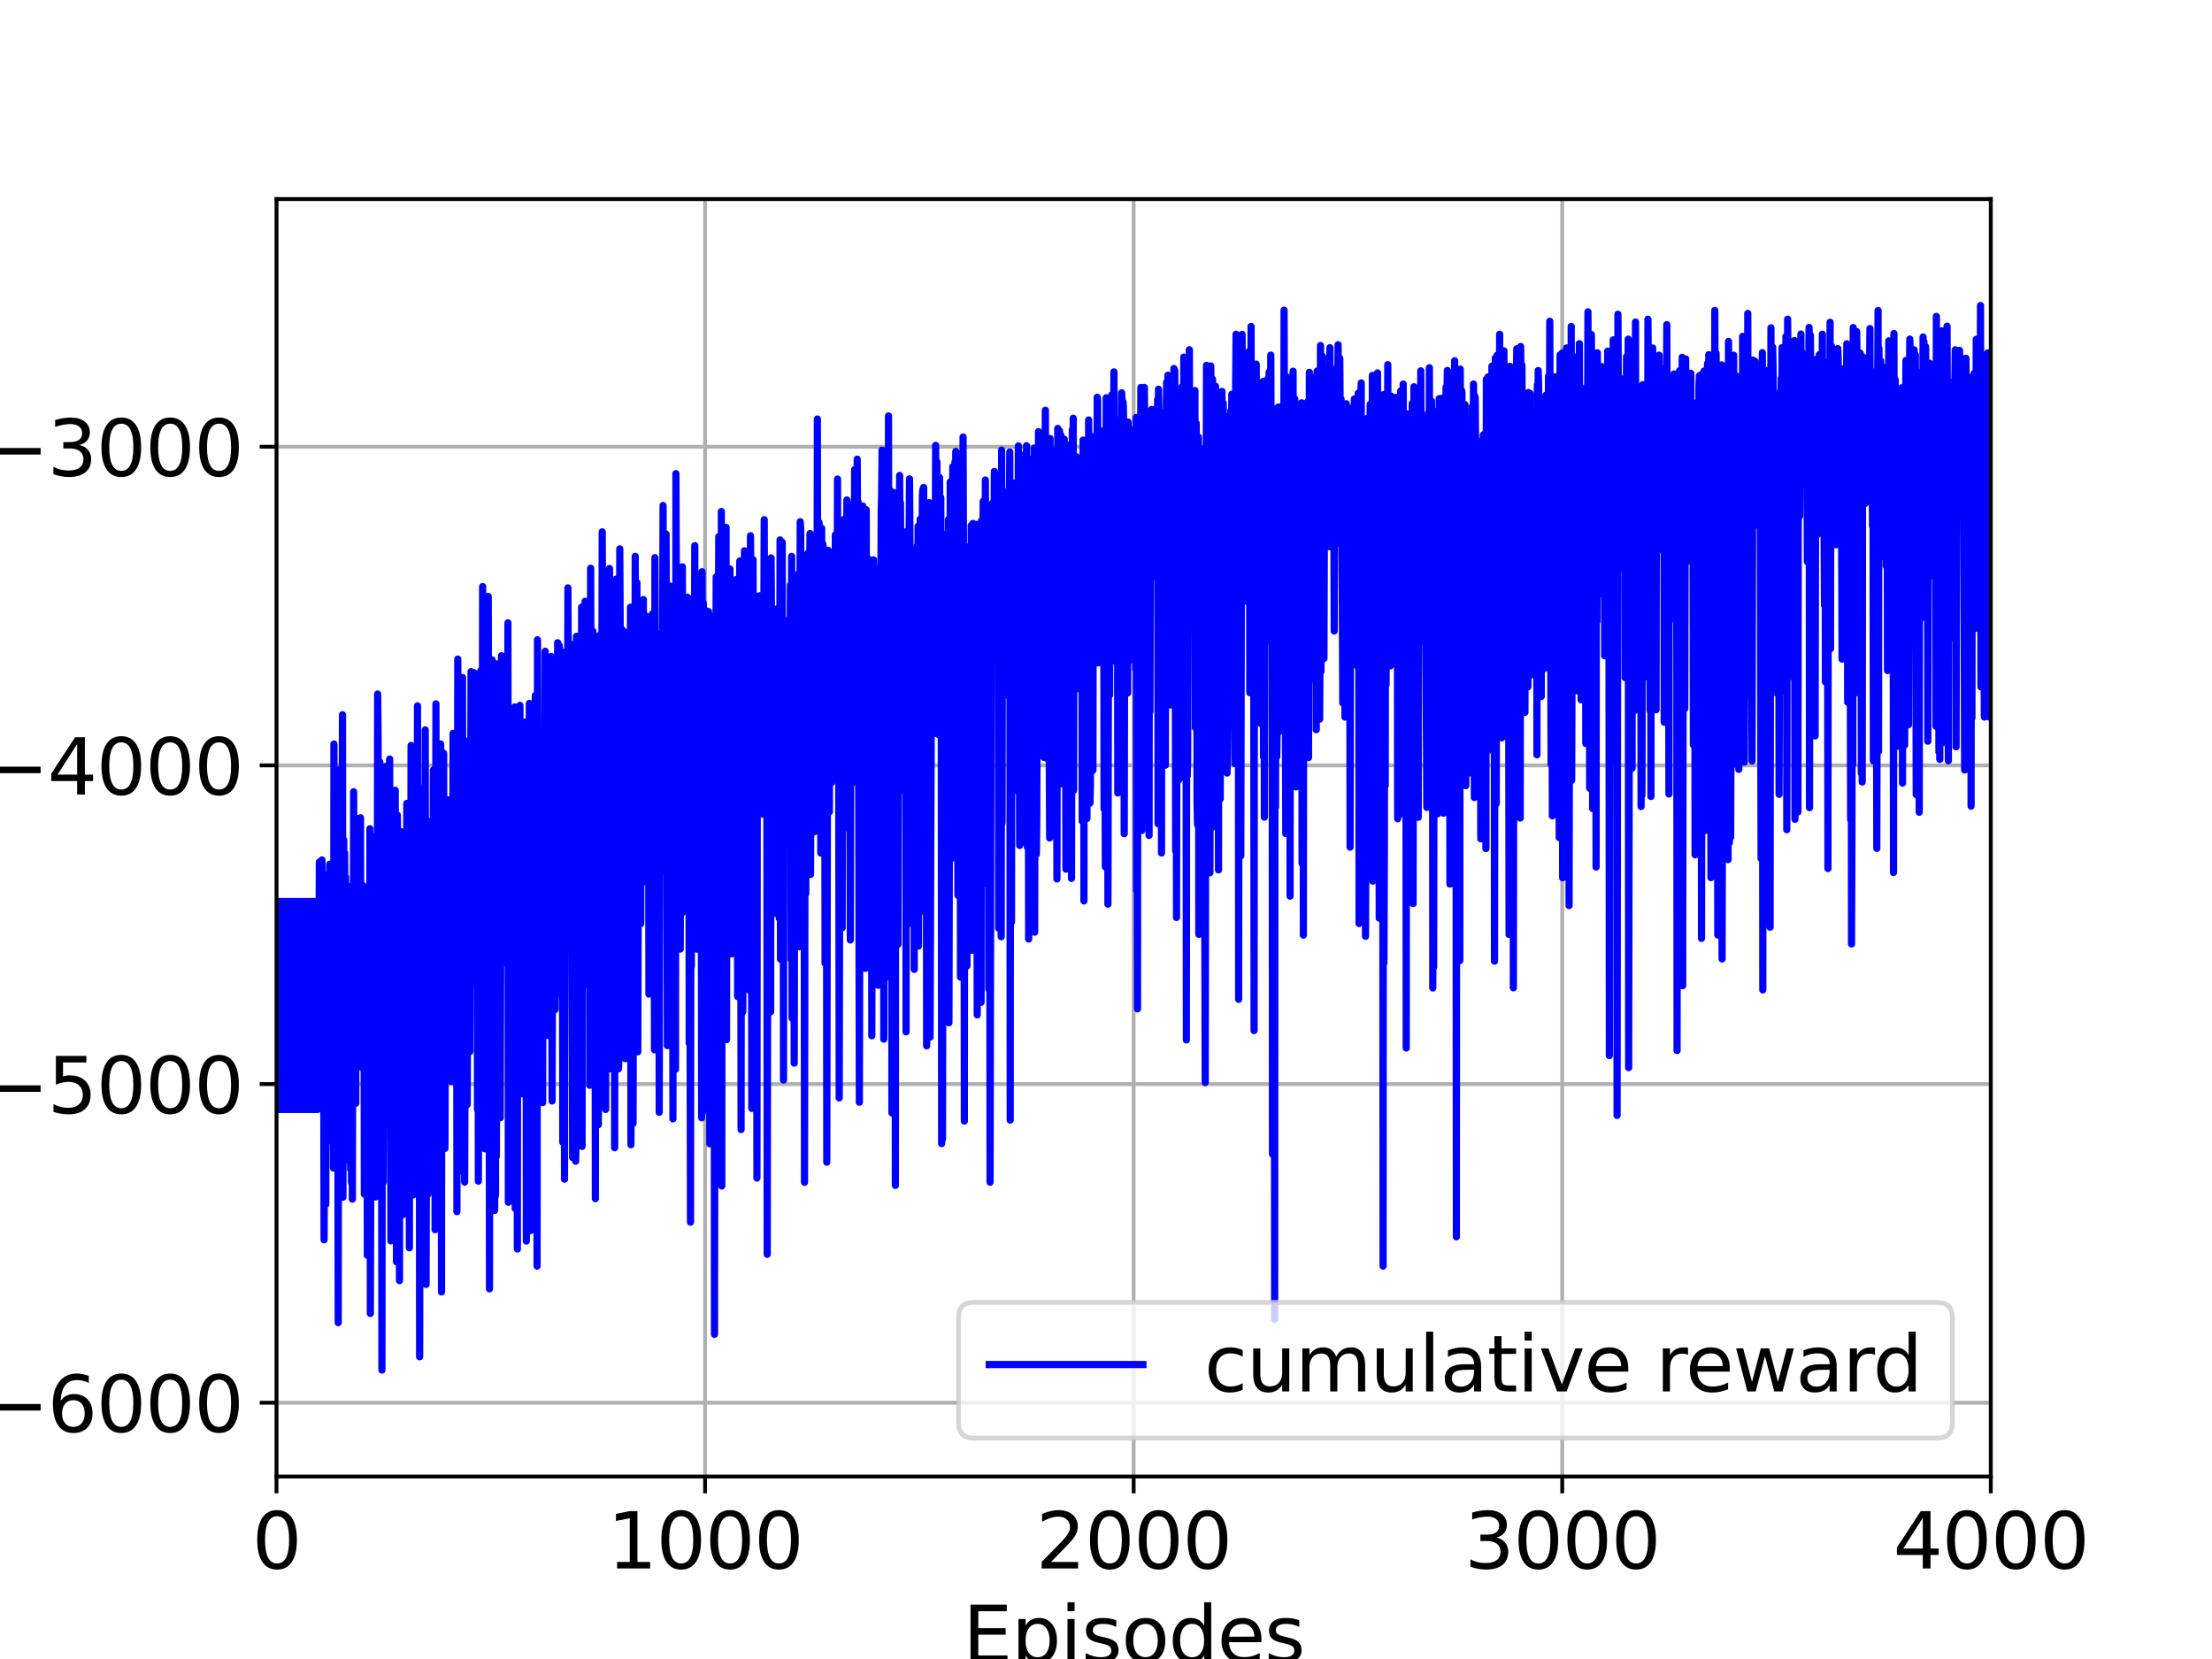 <?xml version="1.0" encoding="utf-8" standalone="no"?>
<!DOCTYPE svg PUBLIC "-//W3C//DTD SVG 1.1//EN"
  "http://www.w3.org/Graphics/SVG/1.1/DTD/svg11.dtd">
<svg height="345.6pt" version="1.1" viewBox="0 0 460.8 345.6" width="460.8pt" xmlns="http://www.w3.org/2000/svg" xmlns:xlink="http://www.w3.org/1999/xlink">
 <defs>
  <style type="text/css">*{stroke-linecap:butt;stroke-linejoin:round;}</style>
 </defs>
 <g id="figure_1">
  <g id="patch_1">
   <path d="M 0 345.6 
L 460.8 345.6 
L 460.8 0 
L 0 0 
z
" style="fill:#ffffff;"/>
  </g>
  <g id="axes_1">
   <g id="patch_2">
    <path d="M 57.6 307.584 
L 414.72 307.584 
L 414.72 41.472 
L 57.6 41.472 
z
" style="fill:#ffffff;"/>
   </g>
   <g id="matplotlib.axis_1">
    <g id="xtick_1">
     <g id="line2d_1">
      <path clip-path="url(#pe233c9ca42)" d="M 57.6 307.584 
L 57.6 41.472 
" style="fill:none;stroke:#b0b0b0;stroke-linecap:square;stroke-width:0.8;"/>
     </g>
     <g id="line2d_2">
      <defs>
       <path d="M 0 0 
L 0 3.5 
" id="mfc692fcd68" style="stroke:#000000;stroke-width:0.8;"/>
      </defs>
      <g>
       <use style="stroke:#000000;stroke-width:0.8;" x="57.6" xlink:href="#mfc692fcd68" y="307.584"/>
      </g>
     </g>
     <g id="text_1">
      <!-- 0 -->
      <g transform="translate(52.51 326.741)scale(0.16 -0.16)">
       <defs>
        <path d="M 2034 4250 
Q 1547 4250 1301 3770 
Q 1056 3291 1056 2328 
Q 1056 1369 1301 889 
Q 1547 409 2034 409 
Q 2525 409 2770 889 
Q 3016 1369 3016 2328 
Q 3016 3291 2770 3770 
Q 2525 4250 2034 4250 
z
M 2034 4750 
Q 2819 4750 3233 4129 
Q 3647 3509 3647 2328 
Q 3647 1150 3233 529 
Q 2819 -91 2034 -91 
Q 1250 -91 836 529 
Q 422 1150 422 2328 
Q 422 3509 836 4129 
Q 1250 4750 2034 4750 
z
" id="DejaVuSans-30" transform="scale(0.016)"/>
       </defs>
       <use xlink:href="#DejaVuSans-30"/>
      </g>
     </g>
    </g>
    <g id="xtick_2">
     <g id="line2d_3">
      <path clip-path="url(#pe233c9ca42)" d="M 146.88 307.584 
L 146.88 41.472 
" style="fill:none;stroke:#b0b0b0;stroke-linecap:square;stroke-width:0.8;"/>
     </g>
     <g id="line2d_4">
      <g>
       <use style="stroke:#000000;stroke-width:0.8;" x="146.88" xlink:href="#mfc692fcd68" y="307.584"/>
      </g>
     </g>
     <g id="text_2">
      <!-- 1000 -->
      <g transform="translate(126.52 326.741)scale(0.16 -0.16)">
       <defs>
        <path d="M 794 531 
L 1825 531 
L 1825 4091 
L 703 3866 
L 703 4441 
L 1819 4666 
L 2450 4666 
L 2450 531 
L 3481 531 
L 3481 0 
L 794 0 
L 794 531 
z
" id="DejaVuSans-31" transform="scale(0.016)"/>
       </defs>
       <use xlink:href="#DejaVuSans-31"/>
       <use x="63.623" xlink:href="#DejaVuSans-30"/>
       <use x="127.246" xlink:href="#DejaVuSans-30"/>
       <use x="190.869" xlink:href="#DejaVuSans-30"/>
      </g>
     </g>
    </g>
    <g id="xtick_3">
     <g id="line2d_5">
      <path clip-path="url(#pe233c9ca42)" d="M 236.16 307.584 
L 236.16 41.472 
" style="fill:none;stroke:#b0b0b0;stroke-linecap:square;stroke-width:0.8;"/>
     </g>
     <g id="line2d_6">
      <g>
       <use style="stroke:#000000;stroke-width:0.8;" x="236.16" xlink:href="#mfc692fcd68" y="307.584"/>
      </g>
     </g>
     <g id="text_3">
      <!-- 2000 -->
      <g transform="translate(215.8 326.741)scale(0.16 -0.16)">
       <defs>
        <path d="M 1228 531 
L 3431 531 
L 3431 0 
L 469 0 
L 469 531 
Q 828 903 1448 1529 
Q 2069 2156 2228 2338 
Q 2531 2678 2651 2914 
Q 2772 3150 2772 3378 
Q 2772 3750 2511 3984 
Q 2250 4219 1831 4219 
Q 1534 4219 1204 4116 
Q 875 4013 500 3803 
L 500 4441 
Q 881 4594 1212 4672 
Q 1544 4750 1819 4750 
Q 2544 4750 2975 4387 
Q 3406 4025 3406 3419 
Q 3406 3131 3298 2873 
Q 3191 2616 2906 2266 
Q 2828 2175 2409 1742 
Q 1991 1309 1228 531 
z
" id="DejaVuSans-32" transform="scale(0.016)"/>
       </defs>
       <use xlink:href="#DejaVuSans-32"/>
       <use x="63.623" xlink:href="#DejaVuSans-30"/>
       <use x="127.246" xlink:href="#DejaVuSans-30"/>
       <use x="190.869" xlink:href="#DejaVuSans-30"/>
      </g>
     </g>
    </g>
    <g id="xtick_4">
     <g id="line2d_7">
      <path clip-path="url(#pe233c9ca42)" d="M 325.44 307.584 
L 325.44 41.472 
" style="fill:none;stroke:#b0b0b0;stroke-linecap:square;stroke-width:0.8;"/>
     </g>
     <g id="line2d_8">
      <g>
       <use style="stroke:#000000;stroke-width:0.8;" x="325.44" xlink:href="#mfc692fcd68" y="307.584"/>
      </g>
     </g>
     <g id="text_4">
      <!-- 3000 -->
      <g transform="translate(305.08 326.741)scale(0.16 -0.16)">
       <defs>
        <path d="M 2597 2516 
Q 3050 2419 3304 2112 
Q 3559 1806 3559 1356 
Q 3559 666 3084 287 
Q 2609 -91 1734 -91 
Q 1441 -91 1130 -33 
Q 819 25 488 141 
L 488 750 
Q 750 597 1062 519 
Q 1375 441 1716 441 
Q 2309 441 2620 675 
Q 2931 909 2931 1356 
Q 2931 1769 2642 2001 
Q 2353 2234 1838 2234 
L 1294 2234 
L 1294 2753 
L 1863 2753 
Q 2328 2753 2575 2939 
Q 2822 3125 2822 3475 
Q 2822 3834 2567 4026 
Q 2313 4219 1838 4219 
Q 1578 4219 1281 4162 
Q 984 4106 628 3988 
L 628 4550 
Q 988 4650 1302 4700 
Q 1616 4750 1894 4750 
Q 2613 4750 3031 4423 
Q 3450 4097 3450 3541 
Q 3450 3153 3228 2886 
Q 3006 2619 2597 2516 
z
" id="DejaVuSans-33" transform="scale(0.016)"/>
       </defs>
       <use xlink:href="#DejaVuSans-33"/>
       <use x="63.623" xlink:href="#DejaVuSans-30"/>
       <use x="127.246" xlink:href="#DejaVuSans-30"/>
       <use x="190.869" xlink:href="#DejaVuSans-30"/>
      </g>
     </g>
    </g>
    <g id="xtick_5">
     <g id="line2d_9">
      <path clip-path="url(#pe233c9ca42)" d="M 414.72 307.584 
L 414.72 41.472 
" style="fill:none;stroke:#b0b0b0;stroke-linecap:square;stroke-width:0.8;"/>
     </g>
     <g id="line2d_10">
      <g>
       <use style="stroke:#000000;stroke-width:0.8;" x="414.72" xlink:href="#mfc692fcd68" y="307.584"/>
      </g>
     </g>
     <g id="text_5">
      <!-- 4000 -->
      <g transform="translate(394.36 326.741)scale(0.16 -0.16)">
       <defs>
        <path d="M 2419 4116 
L 825 1625 
L 2419 1625 
L 2419 4116 
z
M 2253 4666 
L 3047 4666 
L 3047 1625 
L 3713 1625 
L 3713 1100 
L 3047 1100 
L 3047 0 
L 2419 0 
L 2419 1100 
L 313 1100 
L 313 1709 
L 2253 4666 
z
" id="DejaVuSans-34" transform="scale(0.016)"/>
       </defs>
       <use xlink:href="#DejaVuSans-34"/>
       <use x="63.623" xlink:href="#DejaVuSans-30"/>
       <use x="127.246" xlink:href="#DejaVuSans-30"/>
       <use x="190.869" xlink:href="#DejaVuSans-30"/>
      </g>
     </g>
    </g>
    <g id="text_6">
     <!-- Episodes -->
     <g transform="translate(200.572 346.226)scale(0.16 -0.16)">
      <defs>
       <path d="M 628 4666 
L 3578 4666 
L 3578 4134 
L 1259 4134 
L 1259 2753 
L 3481 2753 
L 3481 2222 
L 1259 2222 
L 1259 531 
L 3634 531 
L 3634 0 
L 628 0 
L 628 4666 
z
" id="DejaVuSans-45" transform="scale(0.016)"/>
       <path d="M 1159 525 
L 1159 -1331 
L 581 -1331 
L 581 3500 
L 1159 3500 
L 1159 2969 
Q 1341 3281 1617 3432 
Q 1894 3584 2278 3584 
Q 2916 3584 3314 3078 
Q 3713 2572 3713 1747 
Q 3713 922 3314 415 
Q 2916 -91 2278 -91 
Q 1894 -91 1617 61 
Q 1341 213 1159 525 
z
M 3116 1747 
Q 3116 2381 2855 2742 
Q 2594 3103 2138 3103 
Q 1681 3103 1420 2742 
Q 1159 2381 1159 1747 
Q 1159 1113 1420 752 
Q 1681 391 2138 391 
Q 2594 391 2855 752 
Q 3116 1113 3116 1747 
z
" id="DejaVuSans-70" transform="scale(0.016)"/>
       <path d="M 603 3500 
L 1178 3500 
L 1178 0 
L 603 0 
L 603 3500 
z
M 603 4863 
L 1178 4863 
L 1178 4134 
L 603 4134 
L 603 4863 
z
" id="DejaVuSans-69" transform="scale(0.016)"/>
       <path d="M 2834 3397 
L 2834 2853 
Q 2591 2978 2328 3040 
Q 2066 3103 1784 3103 
Q 1356 3103 1142 2972 
Q 928 2841 928 2578 
Q 928 2378 1081 2264 
Q 1234 2150 1697 2047 
L 1894 2003 
Q 2506 1872 2764 1633 
Q 3022 1394 3022 966 
Q 3022 478 2636 193 
Q 2250 -91 1575 -91 
Q 1294 -91 989 -36 
Q 684 19 347 128 
L 347 722 
Q 666 556 975 473 
Q 1284 391 1588 391 
Q 1994 391 2212 530 
Q 2431 669 2431 922 
Q 2431 1156 2273 1281 
Q 2116 1406 1581 1522 
L 1381 1569 
Q 847 1681 609 1914 
Q 372 2147 372 2553 
Q 372 3047 722 3315 
Q 1072 3584 1716 3584 
Q 2034 3584 2315 3537 
Q 2597 3491 2834 3397 
z
" id="DejaVuSans-73" transform="scale(0.016)"/>
       <path d="M 1959 3097 
Q 1497 3097 1228 2736 
Q 959 2375 959 1747 
Q 959 1119 1226 758 
Q 1494 397 1959 397 
Q 2419 397 2687 759 
Q 2956 1122 2956 1747 
Q 2956 2369 2687 2733 
Q 2419 3097 1959 3097 
z
M 1959 3584 
Q 2709 3584 3137 3096 
Q 3566 2609 3566 1747 
Q 3566 888 3137 398 
Q 2709 -91 1959 -91 
Q 1206 -91 779 398 
Q 353 888 353 1747 
Q 353 2609 779 3096 
Q 1206 3584 1959 3584 
z
" id="DejaVuSans-6f" transform="scale(0.016)"/>
       <path d="M 2906 2969 
L 2906 4863 
L 3481 4863 
L 3481 0 
L 2906 0 
L 2906 525 
Q 2725 213 2448 61 
Q 2172 -91 1784 -91 
Q 1150 -91 751 415 
Q 353 922 353 1747 
Q 353 2572 751 3078 
Q 1150 3584 1784 3584 
Q 2172 3584 2448 3432 
Q 2725 3281 2906 2969 
z
M 947 1747 
Q 947 1113 1208 752 
Q 1469 391 1925 391 
Q 2381 391 2643 752 
Q 2906 1113 2906 1747 
Q 2906 2381 2643 2742 
Q 2381 3103 1925 3103 
Q 1469 3103 1208 2742 
Q 947 2381 947 1747 
z
" id="DejaVuSans-64" transform="scale(0.016)"/>
       <path d="M 3597 1894 
L 3597 1613 
L 953 1613 
Q 991 1019 1311 708 
Q 1631 397 2203 397 
Q 2534 397 2845 478 
Q 3156 559 3463 722 
L 3463 178 
Q 3153 47 2828 -22 
Q 2503 -91 2169 -91 
Q 1331 -91 842 396 
Q 353 884 353 1716 
Q 353 2575 817 3079 
Q 1281 3584 2069 3584 
Q 2775 3584 3186 3129 
Q 3597 2675 3597 1894 
z
M 3022 2063 
Q 3016 2534 2758 2815 
Q 2500 3097 2075 3097 
Q 1594 3097 1305 2825 
Q 1016 2553 972 2059 
L 3022 2063 
z
" id="DejaVuSans-65" transform="scale(0.016)"/>
      </defs>
      <use xlink:href="#DejaVuSans-45"/>
      <use x="63.184" xlink:href="#DejaVuSans-70"/>
      <use x="126.66" xlink:href="#DejaVuSans-69"/>
      <use x="154.443" xlink:href="#DejaVuSans-73"/>
      <use x="206.543" xlink:href="#DejaVuSans-6f"/>
      <use x="267.725" xlink:href="#DejaVuSans-64"/>
      <use x="331.201" xlink:href="#DejaVuSans-65"/>
      <use x="392.725" xlink:href="#DejaVuSans-73"/>
     </g>
    </g>
   </g>
   <g id="matplotlib.axis_2">
    <g id="ytick_1">
     <g id="line2d_11">
      <path clip-path="url(#pe233c9ca42)" d="M 57.6 292.215 
L 414.72 292.215 
" style="fill:none;stroke:#b0b0b0;stroke-linecap:square;stroke-width:0.8;"/>
     </g>
     <g id="line2d_12">
      <defs>
       <path d="M 0 0 
L -3.5 0 
" id="mc6a61f799c" style="stroke:#000000;stroke-width:0.8;"/>
      </defs>
      <g>
       <use style="stroke:#000000;stroke-width:0.8;" x="57.6" xlink:href="#mc6a61f799c" y="292.215"/>
      </g>
     </g>
     <g id="text_7">
      <!-- −6000 -->
      <g transform="translate(-3.527 298.294)scale(0.16 -0.16)">
       <defs>
        <path d="M 678 2272 
L 4684 2272 
L 4684 1741 
L 678 1741 
L 678 2272 
z
" id="DejaVuSans-2212" transform="scale(0.016)"/>
        <path d="M 2113 2584 
Q 1688 2584 1439 2293 
Q 1191 2003 1191 1497 
Q 1191 994 1439 701 
Q 1688 409 2113 409 
Q 2538 409 2786 701 
Q 3034 994 3034 1497 
Q 3034 2003 2786 2293 
Q 2538 2584 2113 2584 
z
M 3366 4563 
L 3366 3988 
Q 3128 4100 2886 4159 
Q 2644 4219 2406 4219 
Q 1781 4219 1451 3797 
Q 1122 3375 1075 2522 
Q 1259 2794 1537 2939 
Q 1816 3084 2150 3084 
Q 2853 3084 3261 2657 
Q 3669 2231 3669 1497 
Q 3669 778 3244 343 
Q 2819 -91 2113 -91 
Q 1303 -91 875 529 
Q 447 1150 447 2328 
Q 447 3434 972 4092 
Q 1497 4750 2381 4750 
Q 2619 4750 2861 4703 
Q 3103 4656 3366 4563 
z
" id="DejaVuSans-36" transform="scale(0.016)"/>
       </defs>
       <use xlink:href="#DejaVuSans-2212"/>
       <use x="83.789" xlink:href="#DejaVuSans-36"/>
       <use x="147.412" xlink:href="#DejaVuSans-30"/>
       <use x="211.035" xlink:href="#DejaVuSans-30"/>
       <use x="274.658" xlink:href="#DejaVuSans-30"/>
      </g>
     </g>
    </g>
    <g id="ytick_2">
     <g id="line2d_13">
      <path clip-path="url(#pe233c9ca42)" d="M 57.6 225.831 
L 414.72 225.831 
" style="fill:none;stroke:#b0b0b0;stroke-linecap:square;stroke-width:0.8;"/>
     </g>
     <g id="line2d_14">
      <g>
       <use style="stroke:#000000;stroke-width:0.8;" x="57.6" xlink:href="#mc6a61f799c" y="225.831"/>
      </g>
     </g>
     <g id="text_8">
      <!-- −5000 -->
      <g transform="translate(-3.527 231.91)scale(0.16 -0.16)">
       <defs>
        <path d="M 691 4666 
L 3169 4666 
L 3169 4134 
L 1269 4134 
L 1269 2991 
Q 1406 3038 1543 3061 
Q 1681 3084 1819 3084 
Q 2600 3084 3056 2656 
Q 3513 2228 3513 1497 
Q 3513 744 3044 326 
Q 2575 -91 1722 -91 
Q 1428 -91 1123 -41 
Q 819 9 494 109 
L 494 744 
Q 775 591 1075 516 
Q 1375 441 1709 441 
Q 2250 441 2565 725 
Q 2881 1009 2881 1497 
Q 2881 1984 2565 2268 
Q 2250 2553 1709 2553 
Q 1456 2553 1204 2497 
Q 953 2441 691 2322 
L 691 4666 
z
" id="DejaVuSans-35" transform="scale(0.016)"/>
       </defs>
       <use xlink:href="#DejaVuSans-2212"/>
       <use x="83.789" xlink:href="#DejaVuSans-35"/>
       <use x="147.412" xlink:href="#DejaVuSans-30"/>
       <use x="211.035" xlink:href="#DejaVuSans-30"/>
       <use x="274.658" xlink:href="#DejaVuSans-30"/>
      </g>
     </g>
    </g>
    <g id="ytick_3">
     <g id="line2d_15">
      <path clip-path="url(#pe233c9ca42)" d="M 57.6 159.446 
L 414.72 159.446 
" style="fill:none;stroke:#b0b0b0;stroke-linecap:square;stroke-width:0.8;"/>
     </g>
     <g id="line2d_16">
      <g>
       <use style="stroke:#000000;stroke-width:0.8;" x="57.6" xlink:href="#mc6a61f799c" y="159.446"/>
      </g>
     </g>
     <g id="text_9">
      <!-- −4000 -->
      <g transform="translate(-3.527 165.525)scale(0.16 -0.16)">
       <use xlink:href="#DejaVuSans-2212"/>
       <use x="83.789" xlink:href="#DejaVuSans-34"/>
       <use x="147.412" xlink:href="#DejaVuSans-30"/>
       <use x="211.035" xlink:href="#DejaVuSans-30"/>
       <use x="274.658" xlink:href="#DejaVuSans-30"/>
      </g>
     </g>
    </g>
    <g id="ytick_4">
     <g id="line2d_17">
      <path clip-path="url(#pe233c9ca42)" d="M 57.6 93.062 
L 414.72 93.062 
" style="fill:none;stroke:#b0b0b0;stroke-linecap:square;stroke-width:0.8;"/>
     </g>
     <g id="line2d_18">
      <g>
       <use style="stroke:#000000;stroke-width:0.8;" x="57.6" xlink:href="#mc6a61f799c" y="93.062"/>
      </g>
     </g>
     <g id="text_10">
      <!-- −3000 -->
      <g transform="translate(-3.527 99.141)scale(0.16 -0.16)">
       <use xlink:href="#DejaVuSans-2212"/>
       <use x="83.789" xlink:href="#DejaVuSans-33"/>
       <use x="147.412" xlink:href="#DejaVuSans-30"/>
       <use x="211.035" xlink:href="#DejaVuSans-30"/>
       <use x="274.658" xlink:href="#DejaVuSans-30"/>
      </g>
     </g>
    </g>
    <g id="text_11">
     <!-- Cumulative Reward -->
     <g transform="translate(-10.855 252.524)rotate(-90)scale(0.16 -0.16)">
      <defs>
       <path d="M 4122 4306 
L 4122 3641 
Q 3803 3938 3442 4084 
Q 3081 4231 2675 4231 
Q 1875 4231 1450 3742 
Q 1025 3253 1025 2328 
Q 1025 1406 1450 917 
Q 1875 428 2675 428 
Q 3081 428 3442 575 
Q 3803 722 4122 1019 
L 4122 359 
Q 3791 134 3420 21 
Q 3050 -91 2638 -91 
Q 1578 -91 968 557 
Q 359 1206 359 2328 
Q 359 3453 968 4101 
Q 1578 4750 2638 4750 
Q 3056 4750 3426 4639 
Q 3797 4528 4122 4306 
z
" id="DejaVuSans-43" transform="scale(0.016)"/>
       <path d="M 544 1381 
L 544 3500 
L 1119 3500 
L 1119 1403 
Q 1119 906 1312 657 
Q 1506 409 1894 409 
Q 2359 409 2629 706 
Q 2900 1003 2900 1516 
L 2900 3500 
L 3475 3500 
L 3475 0 
L 2900 0 
L 2900 538 
Q 2691 219 2414 64 
Q 2138 -91 1772 -91 
Q 1169 -91 856 284 
Q 544 659 544 1381 
z
M 1991 3584 
L 1991 3584 
z
" id="DejaVuSans-75" transform="scale(0.016)"/>
       <path d="M 3328 2828 
Q 3544 3216 3844 3400 
Q 4144 3584 4550 3584 
Q 5097 3584 5394 3201 
Q 5691 2819 5691 2113 
L 5691 0 
L 5113 0 
L 5113 2094 
Q 5113 2597 4934 2840 
Q 4756 3084 4391 3084 
Q 3944 3084 3684 2787 
Q 3425 2491 3425 1978 
L 3425 0 
L 2847 0 
L 2847 2094 
Q 2847 2600 2669 2842 
Q 2491 3084 2119 3084 
Q 1678 3084 1418 2786 
Q 1159 2488 1159 1978 
L 1159 0 
L 581 0 
L 581 3500 
L 1159 3500 
L 1159 2956 
Q 1356 3278 1631 3431 
Q 1906 3584 2284 3584 
Q 2666 3584 2933 3390 
Q 3200 3197 3328 2828 
z
" id="DejaVuSans-6d" transform="scale(0.016)"/>
       <path d="M 603 4863 
L 1178 4863 
L 1178 0 
L 603 0 
L 603 4863 
z
" id="DejaVuSans-6c" transform="scale(0.016)"/>
       <path d="M 2194 1759 
Q 1497 1759 1228 1600 
Q 959 1441 959 1056 
Q 959 750 1161 570 
Q 1363 391 1709 391 
Q 2188 391 2477 730 
Q 2766 1069 2766 1631 
L 2766 1759 
L 2194 1759 
z
M 3341 1997 
L 3341 0 
L 2766 0 
L 2766 531 
Q 2569 213 2275 61 
Q 1981 -91 1556 -91 
Q 1019 -91 701 211 
Q 384 513 384 1019 
Q 384 1609 779 1909 
Q 1175 2209 1959 2209 
L 2766 2209 
L 2766 2266 
Q 2766 2663 2505 2880 
Q 2244 3097 1772 3097 
Q 1472 3097 1187 3025 
Q 903 2953 641 2809 
L 641 3341 
Q 956 3463 1253 3523 
Q 1550 3584 1831 3584 
Q 2591 3584 2966 3190 
Q 3341 2797 3341 1997 
z
" id="DejaVuSans-61" transform="scale(0.016)"/>
       <path d="M 1172 4494 
L 1172 3500 
L 2356 3500 
L 2356 3053 
L 1172 3053 
L 1172 1153 
Q 1172 725 1289 603 
Q 1406 481 1766 481 
L 2356 481 
L 2356 0 
L 1766 0 
Q 1100 0 847 248 
Q 594 497 594 1153 
L 594 3053 
L 172 3053 
L 172 3500 
L 594 3500 
L 594 4494 
L 1172 4494 
z
" id="DejaVuSans-74" transform="scale(0.016)"/>
       <path d="M 191 3500 
L 800 3500 
L 1894 563 
L 2988 3500 
L 3597 3500 
L 2284 0 
L 1503 0 
L 191 3500 
z
" id="DejaVuSans-76" transform="scale(0.016)"/>
       <path id="DejaVuSans-20" transform="scale(0.016)"/>
       <path d="M 2841 2188 
Q 3044 2119 3236 1894 
Q 3428 1669 3622 1275 
L 4263 0 
L 3584 0 
L 2988 1197 
Q 2756 1666 2539 1819 
Q 2322 1972 1947 1972 
L 1259 1972 
L 1259 0 
L 628 0 
L 628 4666 
L 2053 4666 
Q 2853 4666 3247 4331 
Q 3641 3997 3641 3322 
Q 3641 2881 3436 2590 
Q 3231 2300 2841 2188 
z
M 1259 4147 
L 1259 2491 
L 2053 2491 
Q 2509 2491 2742 2702 
Q 2975 2913 2975 3322 
Q 2975 3731 2742 3939 
Q 2509 4147 2053 4147 
L 1259 4147 
z
" id="DejaVuSans-52" transform="scale(0.016)"/>
       <path d="M 269 3500 
L 844 3500 
L 1563 769 
L 2278 3500 
L 2956 3500 
L 3675 769 
L 4391 3500 
L 4966 3500 
L 4050 0 
L 3372 0 
L 2619 2869 
L 1863 0 
L 1184 0 
L 269 3500 
z
" id="DejaVuSans-77" transform="scale(0.016)"/>
       <path d="M 2631 2963 
Q 2534 3019 2420 3045 
Q 2306 3072 2169 3072 
Q 1681 3072 1420 2755 
Q 1159 2438 1159 1844 
L 1159 0 
L 581 0 
L 581 3500 
L 1159 3500 
L 1159 2956 
Q 1341 3275 1631 3429 
Q 1922 3584 2338 3584 
Q 2397 3584 2469 3576 
Q 2541 3569 2628 3553 
L 2631 2963 
z
" id="DejaVuSans-72" transform="scale(0.016)"/>
      </defs>
      <use xlink:href="#DejaVuSans-43"/>
      <use x="69.824" xlink:href="#DejaVuSans-75"/>
      <use x="133.203" xlink:href="#DejaVuSans-6d"/>
      <use x="230.615" xlink:href="#DejaVuSans-75"/>
      <use x="293.994" xlink:href="#DejaVuSans-6c"/>
      <use x="321.777" xlink:href="#DejaVuSans-61"/>
      <use x="383.057" xlink:href="#DejaVuSans-74"/>
      <use x="422.266" xlink:href="#DejaVuSans-69"/>
      <use x="450.049" xlink:href="#DejaVuSans-76"/>
      <use x="509.229" xlink:href="#DejaVuSans-65"/>
      <use x="570.752" xlink:href="#DejaVuSans-20"/>
      <use x="602.539" xlink:href="#DejaVuSans-52"/>
      <use x="667.521" xlink:href="#DejaVuSans-65"/>
      <use x="729.045" xlink:href="#DejaVuSans-77"/>
      <use x="810.832" xlink:href="#DejaVuSans-61"/>
      <use x="872.111" xlink:href="#DejaVuSans-72"/>
      <use x="911.475" xlink:href="#DejaVuSans-64"/>
     </g>
    </g>
   </g>
   <g id="line2d_19">
    <path clip-path="url(#pe233c9ca42)" d="M 57.6 231.124 
L 57.689 187.797 
L 57.779 224.815 
L 57.868 199.713 
L 57.957 231.124 
L 58.046 187.797 
L 58.136 224.815 
L 58.225 199.713 
L 58.314 231.124 
L 58.404 187.797 
L 58.493 224.815 
L 58.582 199.713 
L 58.671 231.124 
L 58.761 187.797 
L 58.85 224.815 
L 58.939 199.713 
L 59.028 231.124 
L 59.118 187.797 
L 59.207 224.815 
L 59.296 199.713 
L 59.386 231.124 
L 59.475 187.797 
L 59.564 224.815 
L 59.653 199.713 
L 59.743 231.124 
L 59.832 187.797 
L 59.921 224.815 
L 60.011 199.713 
L 60.1 231.124 
L 60.189 187.797 
L 60.278 224.815 
L 60.368 199.713 
L 60.457 231.124 
L 60.546 187.797 
L 60.636 224.815 
L 60.725 199.713 
L 60.814 231.124 
L 60.903 187.797 
L 60.993 224.815 
L 61.082 199.713 
L 61.171 231.124 
L 61.26 187.797 
L 61.35 224.815 
L 61.439 199.713 
L 61.528 231.124 
L 61.618 187.797 
L 61.707 224.815 
L 61.796 199.713 
L 61.885 231.124 
L 61.975 187.797 
L 62.064 224.815 
L 62.153 199.713 
L 62.243 231.124 
L 62.332 187.797 
L 62.421 224.815 
L 62.51 199.713 
L 62.6 231.124 
L 62.689 187.797 
L 62.778 224.815 
L 62.868 199.713 
L 62.957 231.124 
L 63.046 187.797 
L 63.135 224.815 
L 63.225 199.713 
L 63.314 231.124 
L 63.403 187.797 
L 63.492 224.815 
L 63.582 199.713 
L 63.671 231.124 
L 63.76 187.797 
L 63.85 224.815 
L 63.939 199.713 
L 64.028 231.124 
L 64.117 187.797 
L 64.207 224.815 
L 64.296 199.713 
L 64.385 231.124 
L 64.475 187.797 
L 64.564 224.815 
L 64.653 199.713 
L 64.742 231.124 
L 64.832 187.797 
L 64.921 224.815 
L 65.01 199.713 
L 65.1 231.124 
L 65.189 187.797 
L 65.278 224.815 
L 65.367 199.713 
L 65.457 231.124 
L 65.546 187.797 
L 65.635 224.815 
L 65.724 199.713 
L 65.814 231.124 
L 65.903 187.797 
L 65.992 224.815 
L 66.082 199.713 
L 66.171 231.124 
L 66.26 187.797 
L 66.349 224.815 
L 66.528 179.585 
L 66.707 188.338 
L 66.796 211.489 
L 66.885 208.054 
L 66.974 213.588 
L 67.064 179.14 
L 67.153 224.088 
L 67.242 195.476 
L 67.332 225.864 
L 67.421 212.725 
L 67.51 258.266 
L 67.778 182.942 
L 67.867 250.875 
L 67.956 186.06 
L 68.046 194.615 
L 68.135 182.272 
L 68.314 202.835 
L 68.403 194.584 
L 68.492 212.387 
L 68.581 206.613 
L 68.671 180.04 
L 68.76 237.642 
L 68.939 191.472 
L 69.028 181.223 
L 69.117 210.059 
L 69.206 188.837 
L 69.296 197.637 
L 69.474 243.322 
L 69.564 154.994 
L 69.653 180.901 
L 69.742 169.079 
L 69.831 212.92 
L 69.921 188.727 
L 70.01 226.895 
L 70.099 185.051 
L 70.188 198.569 
L 70.278 172.357 
L 70.456 275.534 
L 70.546 176.275 
L 70.813 246.493 
L 70.903 160.201 
L 71.081 217.446 
L 71.349 148.891 
L 71.438 249.405 
L 71.617 174.974 
L 71.706 241.423 
L 71.796 177.657 
L 71.885 198.374 
L 71.974 182.663 
L 72.063 187.583 
L 72.153 241.563 
L 72.242 184.41 
L 72.331 190.369 
L 72.42 228.897 
L 72.51 189.322 
L 72.599 221.642 
L 72.688 197.995 
L 72.778 216.963 
L 72.867 186.339 
L 73.045 243.602 
L 73.135 191.077 
L 73.224 246.362 
L 73.313 193.284 
L 73.403 249.8 
L 73.492 206.419 
L 73.581 228.444 
L 73.67 164.937 
L 73.76 206.519 
L 73.849 185.682 
L 73.938 221.421 
L 74.028 193.4 
L 74.117 229.833 
L 74.206 170.472 
L 74.295 200.784 
L 74.385 199.495 
L 74.474 181.129 
L 74.563 203.844 
L 74.652 197.699 
L 74.742 215.881 
L 74.831 209.054 
L 74.92 190 
L 75.01 195.506 
L 75.099 170.349 
L 75.188 210.365 
L 75.277 203.33 
L 75.456 222.43 
L 75.545 184.436 
L 75.635 198.231 
L 75.724 184.62 
L 75.813 188.053 
L 75.902 248.766 
L 76.081 192.405 
L 76.17 210.106 
L 76.26 196.739 
L 76.349 241.607 
L 76.438 217.083 
L 76.527 261.513 
L 76.706 191.165 
L 76.795 206.108 
L 76.884 201.704 
L 76.974 252.724 
L 77.063 172.649 
L 77.152 273.617 
L 77.42 183.49 
L 77.777 245.992 
L 77.867 189.395 
L 77.956 189.855 
L 78.045 201.809 
L 78.134 185.281 
L 78.224 249.351 
L 78.492 173.958 
L 78.581 217.619 
L 78.67 144.573 
L 78.759 153.764 
L 78.938 223.685 
L 79.027 202.196 
L 79.116 158.746 
L 79.295 215.306 
L 79.384 182.917 
L 79.474 214.259 
L 79.563 285.408 
L 79.652 203.779 
L 79.741 213.812 
L 79.831 246.266 
L 80.009 189.94 
L 80.099 186.046 
L 80.188 213.101 
L 80.277 159.675 
L 80.366 217.241 
L 80.456 169.286 
L 80.545 224.888 
L 80.634 190.612 
L 80.724 190.672 
L 80.813 223.124 
L 80.902 167.421 
L 80.991 178.245 
L 81.081 196.76 
L 81.17 158.125 
L 81.438 258.495 
L 81.527 250.594 
L 81.795 170.14 
L 81.884 189.39 
L 81.973 172.156 
L 82.063 248.685 
L 82.331 164.636 
L 82.598 262.867 
L 82.777 169.795 
L 82.866 182.925 
L 83.045 216.656 
L 83.134 179.065 
L 83.223 266.774 
L 83.313 180.14 
L 83.402 189.093 
L 83.491 223.941 
L 83.58 173.266 
L 83.67 213.231 
L 83.759 191.063 
L 83.938 253.034 
L 84.205 190.652 
L 84.295 240.752 
L 84.384 231.627 
L 84.473 193.334 
L 84.652 217.27 
L 84.741 167.367 
L 84.83 250.877 
L 84.92 195.079 
L 85.009 203.274 
L 85.188 181.804 
L 85.277 259.948 
L 85.366 218.074 
L 85.455 244.289 
L 85.634 155.296 
L 85.723 159.64 
L 85.812 208.325 
L 85.902 197.031 
L 86.08 248.914 
L 86.17 199.657 
L 86.259 220.086 
L 86.437 158.927 
L 86.527 234.468 
L 86.616 218.965 
L 86.705 179.648 
L 86.795 231.009 
L 86.884 212.704 
L 86.973 147.039 
L 87.062 230.071 
L 87.152 187.406 
L 87.241 216.217 
L 87.33 190.525 
L 87.42 282.635 
L 87.598 174.969 
L 87.687 185.19 
L 87.777 212.34 
L 87.866 196.873 
L 87.955 217.686 
L 88.044 189.641 
L 88.134 214.421 
L 88.223 205.745 
L 88.312 243.244 
L 88.402 163.83 
L 88.491 228.467 
L 88.58 152.045 
L 88.759 267.568 
L 89.027 171.064 
L 89.116 248.795 
L 89.205 229.975 
L 89.294 201.105 
L 89.562 230.416 
L 89.741 192.496 
L 89.83 207.943 
L 89.919 199.171 
L 90.009 208.36 
L 90.098 238.217 
L 90.276 160.434 
L 90.366 195.754 
L 90.455 194.566 
L 90.544 166.372 
L 90.634 256.172 
L 90.812 146.616 
L 90.901 187.296 
L 90.991 157.127 
L 91.08 203.301 
L 91.169 169.481 
L 91.437 229.344 
L 91.526 159.387 
L 91.616 220.129 
L 91.705 218.487 
L 91.794 154.982 
L 91.884 179.439 
L 91.973 269.126 
L 92.062 163.988 
L 92.241 217.871 
L 92.419 156.914 
L 92.508 209.391 
L 92.598 185.788 
L 92.687 239.239 
L 92.955 174.72 
L 93.133 217.03 
L 93.312 166.624 
L 93.401 205.735 
L 93.491 168.264 
L 93.669 222.607 
L 93.758 185.545 
L 93.848 222.271 
L 93.937 185.043 
L 94.026 225.278 
L 94.205 168.806 
L 94.294 204.262 
L 94.383 152.774 
L 94.473 164.48 
L 94.651 194.276 
L 94.83 178.158 
L 94.919 208.14 
L 95.008 154.007 
L 95.098 164.978 
L 95.187 252.409 
L 95.365 137.298 
L 95.544 190.46 
L 95.633 244.138 
L 95.723 144.11 
L 95.812 165.28 
L 95.901 171.669 
L 95.99 191.911 
L 96.08 148.115 
L 96.169 215.503 
L 96.258 194.46 
L 96.348 141.131 
L 96.437 194.687 
L 96.526 171.658 
L 96.615 228.427 
L 96.705 178.628 
L 96.794 246.263 
L 96.972 187.732 
L 97.062 209.354 
L 97.151 157.978 
L 97.33 230.11 
L 97.508 164.837 
L 97.597 169.179 
L 97.687 154.275 
L 97.865 219.086 
L 98.133 139.911 
L 98.312 204.749 
L 98.49 163.908 
L 98.58 167.524 
L 98.669 166.829 
L 98.758 140.141 
L 98.847 166.897 
L 98.937 162.999 
L 99.026 153.232 
L 99.115 169.784 
L 99.204 169.3 
L 99.294 181.196 
L 99.383 168.494 
L 99.472 231.097 
L 99.562 173.916 
L 99.651 246.052 
L 99.829 189.602 
L 99.919 200.26 
L 100.008 156.321 
L 100.097 198.946 
L 100.187 139.697 
L 100.276 199.13 
L 100.365 166.746 
L 100.454 175.85 
L 100.544 122.194 
L 100.633 201.847 
L 100.722 160.506 
L 100.812 167.266 
L 100.99 239.314 
L 101.169 176.853 
L 101.258 201.39 
L 101.347 186.75 
L 101.436 204.052 
L 101.526 158.049 
L 101.615 227.456 
L 101.704 124.244 
L 101.883 187.808 
L 101.972 268.489 
L 102.061 153.134 
L 102.24 209.574 
L 102.329 202.941 
L 102.419 186.399 
L 102.508 137.453 
L 102.686 174.327 
L 102.776 144.986 
L 102.865 205.788 
L 102.954 177.548 
L 103.044 252.164 
L 103.133 182.522 
L 103.222 249.061 
L 103.311 138.274 
L 103.401 240.869 
L 103.579 146.891 
L 103.668 227.911 
L 103.758 186.867 
L 103.936 219.419 
L 104.026 207.524 
L 104.115 178.845 
L 104.204 232.862 
L 104.472 136.596 
L 104.651 170.235 
L 104.74 160.668 
L 104.829 179.039 
L 104.918 175.645 
L 105.008 152.164 
L 105.097 159.349 
L 105.186 200.504 
L 105.276 175.575 
L 105.365 193.77 
L 105.454 187.85 
L 105.543 188.096 
L 105.633 163.149 
L 105.722 187.649 
L 105.811 129.746 
L 105.9 250.444 
L 105.99 207.488 
L 106.079 218.852 
L 106.258 168.281 
L 106.347 166.91 
L 106.436 212.797 
L 106.525 166.206 
L 106.704 230.284 
L 106.793 175.162 
L 106.883 193.023 
L 106.972 187.935 
L 107.061 153.864 
L 107.15 207.161 
L 107.24 147.264 
L 107.329 251.775 
L 107.418 167.9 
L 107.508 184.554 
L 107.597 173.214 
L 107.686 198.91 
L 107.775 260.192 
L 107.865 159.462 
L 107.954 192.474 
L 108.043 168.342 
L 108.132 168.622 
L 108.222 178.337 
L 108.311 146.949 
L 108.49 214.976 
L 108.579 187.623 
L 108.668 227.862 
L 108.757 188.836 
L 108.847 196.203 
L 109.025 167.561 
L 109.115 195.938 
L 109.204 180.569 
L 109.293 201.716 
L 109.382 150.416 
L 109.472 178.35 
L 109.561 165.411 
L 109.65 258.539 
L 109.74 253.701 
L 109.829 186.727 
L 109.918 227.816 
L 110.007 215.63 
L 110.097 158.088 
L 110.186 175.391 
L 110.275 146.541 
L 110.364 167.487 
L 110.543 256.339 
L 110.632 237.191 
L 110.722 244.27 
L 110.9 158.808 
L 110.989 215.836 
L 111.079 165.659 
L 111.168 226.788 
L 111.347 162.072 
L 111.436 176.498 
L 111.525 144.889 
L 111.614 213.696 
L 111.704 197.093 
L 111.793 147.902 
L 111.882 263.746 
L 111.972 133.274 
L 112.061 157.569 
L 112.15 154.584 
L 112.239 203.273 
L 112.329 198.388 
L 112.507 156.045 
L 112.596 190.396 
L 112.686 183.223 
L 112.775 171.055 
L 112.864 198.988 
L 112.954 179.447 
L 113.043 229.706 
L 113.132 155.802 
L 113.221 200.522 
L 113.4 157.347 
L 113.489 173.208 
L 113.579 135.677 
L 113.846 193.322 
L 113.936 145.013 
L 114.025 163.192 
L 114.114 215.689 
L 114.293 154.807 
L 114.471 181.989 
L 114.65 144.972 
L 114.739 205.354 
L 114.828 136.752 
L 115.007 229.359 
L 115.275 148.39 
L 115.453 181.733 
L 115.543 137.717 
L 115.632 210.301 
L 115.721 156.475 
L 115.811 167.388 
L 115.9 170.685 
L 115.989 207.342 
L 116.168 133.885 
L 116.257 188.756 
L 116.346 140.012 
L 116.436 151.886 
L 116.525 134.509 
L 116.614 189.001 
L 116.971 135.743 
L 117.15 173.799 
L 117.239 237.947 
L 117.328 178.154 
L 117.418 220.586 
L 117.507 152.594 
L 117.596 245.646 
L 117.775 147.524 
L 117.864 175.667 
L 117.953 150.99 
L 118.043 170.974 
L 118.132 168.513 
L 118.221 155.437 
L 118.31 122.463 
L 118.4 139.961 
L 118.489 183.619 
L 118.578 165.18 
L 118.668 192.208 
L 118.757 156.511 
L 118.846 164.417 
L 118.935 170.739 
L 119.025 134.735 
L 119.292 241.143 
L 119.56 134.204 
L 119.739 183.464 
L 119.828 196.872 
L 119.917 241.89 
L 120.007 238.156 
L 120.096 132.559 
L 120.185 177.938 
L 120.275 156.175 
L 120.364 166.704 
L 120.453 142.927 
L 120.542 224.63 
L 120.721 152.166 
L 120.81 142.81 
L 121.078 203.825 
L 121.167 126.475 
L 121.257 238.821 
L 121.346 142.335 
L 121.435 148.252 
L 121.524 172.355 
L 121.614 145.209 
L 121.792 175.308 
L 121.882 125.264 
L 121.971 199.073 
L 122.06 169.037 
L 122.149 192.803 
L 122.239 149.972 
L 122.417 205.187 
L 122.507 138.86 
L 122.596 166.898 
L 122.685 161.183 
L 122.774 137.371 
L 122.864 226.091 
L 123.042 118.377 
L 123.221 175.752 
L 123.399 196.595 
L 123.489 131.458 
L 123.578 163.983 
L 123.667 163.961 
L 123.846 135.633 
L 123.935 163.162 
L 124.024 249.691 
L 124.114 144.4 
L 124.203 170.48 
L 124.292 155.963 
L 124.381 156.439 
L 124.471 145.558 
L 124.56 149.838 
L 124.649 234.296 
L 124.828 132.387 
L 124.917 174.735 
L 125.006 166.331 
L 125.096 147.907 
L 125.185 200.019 
L 125.364 148.402 
L 125.453 110.8 
L 125.721 181.474 
L 125.81 126.354 
L 125.899 151.999 
L 125.988 230.035 
L 126.078 135.447 
L 126.167 231.117 
L 126.256 151.03 
L 126.346 185.763 
L 126.435 155.819 
L 126.524 213.816 
L 126.792 139.013 
L 126.881 222.675 
L 126.971 118.43 
L 127.06 168.225 
L 127.149 132.792 
L 127.238 203.015 
L 127.328 159.423 
L 127.417 160.565 
L 127.506 187.587 
L 127.596 182.234 
L 127.774 136.239 
L 127.863 152.078 
L 127.953 136.502 
L 128.042 239.096 
L 128.131 153.886 
L 128.22 173.679 
L 128.31 120.656 
L 128.488 181.307 
L 128.578 147.976 
L 128.667 156.049 
L 128.756 167.787 
L 128.845 222.663 
L 128.935 220.631 
L 129.113 114.341 
L 129.292 152.426 
L 129.381 135.689 
L 129.47 155.009 
L 129.56 131.102 
L 129.649 135.302 
L 129.738 140.142 
L 129.828 138.736 
L 130.006 161.131 
L 130.095 151.323 
L 130.185 154.59 
L 130.274 220.536 
L 130.452 131.737 
L 130.72 173.972 
L 130.81 185.583 
L 130.899 146.848 
L 131.167 199.292 
L 131.345 126.491 
L 131.435 238.468 
L 131.524 150.168 
L 131.613 161.5 
L 131.702 162.201 
L 131.792 142.024 
L 131.881 234.04 
L 132.06 144.93 
L 132.149 148.632 
L 132.238 187.194 
L 132.327 115.899 
L 132.506 217.289 
L 132.684 121.377 
L 132.863 219.098 
L 133.042 159.263 
L 133.131 163.981 
L 133.22 156.58 
L 133.309 136.411 
L 133.399 140.165 
L 133.488 192.383 
L 133.577 128.868 
L 133.667 176.259 
L 133.756 150.907 
L 133.845 177.833 
L 134.024 124.907 
L 134.113 150.359 
L 134.202 147.19 
L 134.381 181.661 
L 134.559 128.343 
L 134.649 157.218 
L 134.738 138.903 
L 134.916 183.977 
L 135.095 151.314 
L 135.184 207.091 
L 135.274 134.439 
L 135.363 182.906 
L 135.452 144.479 
L 135.541 161.485 
L 135.899 127.896 
L 136.077 156.96 
L 136.166 147.946 
L 136.345 218.692 
L 136.434 116.173 
L 136.524 143.304 
L 136.613 131.762 
L 136.702 163.985 
L 136.791 150.018 
L 136.881 165.136 
L 136.97 162.552 
L 137.059 154.032 
L 137.148 154.721 
L 137.238 153.991 
L 137.327 231.7 
L 137.506 142.616 
L 137.595 151.736 
L 137.684 135.072 
L 137.863 181.56 
L 138.131 105.304 
L 138.309 173.252 
L 138.488 146.328 
L 138.577 159.781 
L 138.756 111.255 
L 138.845 130.634 
L 139.023 217.823 
L 139.202 128.412 
L 139.291 147.335 
L 139.38 131.316 
L 139.47 137.862 
L 139.559 134.042 
L 139.648 122.101 
L 139.738 158.595 
L 139.827 140.526 
L 139.916 158.97 
L 140.095 144.998 
L 140.184 233.08 
L 140.273 130.108 
L 140.363 134.906 
L 140.541 204.502 
L 140.63 133.739 
L 140.72 222.764 
L 140.809 98.666 
L 140.898 123.161 
L 140.988 124.334 
L 141.166 130.454 
L 141.255 157.839 
L 141.345 132.939 
L 141.434 184.17 
L 141.612 132.222 
L 141.702 197.708 
L 141.88 140.927 
L 141.97 147.766 
L 142.059 190.191 
L 142.148 118.086 
L 142.237 154.005 
L 142.327 147.652 
L 142.416 165.984 
L 142.595 130.164 
L 142.684 140.686 
L 142.773 171.577 
L 142.862 139.548 
L 142.952 143.891 
L 143.041 154.582 
L 143.13 148.82 
L 143.22 124.424 
L 143.398 152.525 
L 143.487 139.951 
L 143.577 217.302 
L 143.666 165.897 
L 143.844 254.596 
L 143.934 175.66 
L 144.023 201.368 
L 144.202 145.871 
L 144.291 179.177 
L 144.469 144.368 
L 144.559 142.088 
L 144.648 142.664 
L 144.737 113.665 
L 144.827 175.039 
L 144.916 136.503 
L 145.005 175.787 
L 145.184 143.263 
L 145.273 197.738 
L 145.452 136.677 
L 145.541 126.777 
L 145.719 187.567 
L 145.809 166.05 
L 145.898 179.591 
L 145.987 153.377 
L 146.076 157.523 
L 146.166 232.867 
L 146.255 119.101 
L 146.434 226.723 
L 146.523 125.641 
L 146.612 136.177 
L 146.701 231.321 
L 146.791 152.673 
L 146.88 203.385 
L 146.969 202.657 
L 147.059 150.188 
L 147.237 179.585 
L 147.326 127.3 
L 147.416 171.927 
L 147.505 165.384 
L 147.594 127.41 
L 147.773 151.34 
L 147.862 238.272 
L 147.951 128.323 
L 148.041 212.951 
L 148.219 135.26 
L 148.308 188.064 
L 148.398 138.005 
L 148.576 186.897 
L 148.666 163.125 
L 148.755 164.087 
L 148.844 277.954 
L 149.023 128.242 
L 149.112 140.913 
L 149.201 120.158 
L 149.38 140.805 
L 149.469 139.154 
L 149.558 144.355 
L 149.737 111.788 
L 149.826 154.888 
L 149.916 141.953 
L 150.005 157.744 
L 150.094 136.471 
L 150.183 206.998 
L 150.273 106.557 
L 150.362 247.065 
L 150.451 128.282 
L 150.54 138.295 
L 150.63 125.576 
L 150.719 137.869 
L 150.808 188.169 
L 150.898 138.439 
L 150.987 150.558 
L 151.076 128.25 
L 151.165 137.894 
L 151.255 109.87 
L 151.344 216.588 
L 151.523 125.045 
L 151.612 155.609 
L 151.701 137.902 
L 151.79 146.295 
L 151.88 144.392 
L 152.058 118.537 
L 152.148 154.644 
L 152.326 138.889 
L 152.415 198.712 
L 152.594 125.052 
L 152.683 172.75 
L 152.772 161.082 
L 152.862 179.823 
L 152.951 129.882 
L 153.13 155.864 
L 153.308 120.751 
L 153.487 155.378 
L 153.576 149.052 
L 153.665 207.603 
L 153.755 124.581 
L 153.844 134.801 
L 153.933 137.236 
L 154.112 116.869 
L 154.201 126.322 
L 154.29 157.495 
L 154.38 235.315 
L 154.469 149.642 
L 154.558 155.267 
L 154.647 159.599 
L 154.737 210.784 
L 155.004 137.837 
L 155.094 114.745 
L 155.272 158.576 
L 155.362 144.75 
L 155.451 178.974 
L 155.629 133.525 
L 155.719 191.692 
L 155.808 149.329 
L 155.897 183.505 
L 155.987 126.871 
L 156.076 149.146 
L 156.165 206.342 
L 156.344 111.6 
L 156.522 142.186 
L 156.612 230.899 
L 156.701 227.222 
L 156.879 116.573 
L 156.969 223.889 
L 157.058 135.71 
L 157.147 154.275 
L 157.236 124.097 
L 157.326 172.25 
L 157.415 154.01 
L 157.504 177.102 
L 157.594 161.908 
L 157.683 245.416 
L 157.772 137.223 
L 157.861 151.252 
L 157.951 145.711 
L 158.04 166.313 
L 158.219 124.111 
L 158.397 148.089 
L 158.576 133.532 
L 158.665 164.302 
L 158.754 144.045 
L 158.844 169.606 
L 158.933 138.555 
L 159.022 155.867 
L 159.201 108.258 
L 159.29 153.396 
L 159.379 127.664 
L 159.468 140.824 
L 159.558 134.324 
L 159.647 144.744 
L 159.736 135.941 
L 159.826 261.298 
L 160.004 142.645 
L 160.093 184.413 
L 160.183 135.017 
L 160.272 164.346 
L 160.361 134.555 
L 160.451 137.319 
L 160.54 210.781 
L 160.629 116.221 
L 160.718 128.171 
L 160.808 130.515 
L 160.897 162.892 
L 160.986 147.803 
L 161.076 149.799 
L 161.254 135.977 
L 161.433 190.237 
L 161.522 155.342 
L 161.611 160.749 
L 161.79 126.891 
L 161.879 146.719 
L 161.968 127.218 
L 162.058 136.676 
L 162.147 158.165 
L 162.236 140.062 
L 162.325 191.257 
L 162.504 112.475 
L 162.593 199.815 
L 162.683 123.555 
L 162.772 149.592 
L 162.95 112.965 
L 163.04 150.738 
L 163.129 132.009 
L 163.218 224.991 
L 163.308 137.472 
L 163.397 170.156 
L 163.486 129.276 
L 163.575 160.612 
L 163.665 140.261 
L 163.843 149.799 
L 163.932 147.809 
L 164.022 138.841 
L 164.111 146.477 
L 164.29 129.656 
L 164.379 161.007 
L 164.468 156.529 
L 164.557 160.951 
L 164.647 121.893 
L 164.825 199.968 
L 164.915 115.9 
L 165.004 212.097 
L 165.182 126.742 
L 165.272 160.625 
L 165.361 122.639 
L 165.45 221.476 
L 165.629 131.208 
L 165.807 141.08 
L 165.897 119.793 
L 165.986 127.4 
L 166.075 172.243 
L 166.254 137.409 
L 166.432 197.244 
L 166.522 128.892 
L 166.611 135.154 
L 166.7 108.68 
L 166.789 110.024 
L 166.879 124.153 
L 166.968 156.28 
L 167.057 125.008 
L 167.147 150.05 
L 167.236 135.845 
L 167.325 137.827 
L 167.414 143.741 
L 167.504 134.827 
L 167.593 246.297 
L 167.772 117.873 
L 167.861 186.137 
L 168.039 115.933 
L 168.129 153.876 
L 168.218 146.925 
L 168.307 115.238 
L 168.396 116.876 
L 168.486 131.704 
L 168.754 111.136 
L 168.843 182.159 
L 169.111 125.913 
L 169.289 158.569 
L 169.379 125.292 
L 169.468 130.897 
L 169.557 143.741 
L 169.646 173.256 
L 169.825 131.429 
L 169.914 136.75 
L 170.004 132.116 
L 170.093 150.127 
L 170.182 148.261 
L 170.271 87.285 
L 170.361 156.8 
L 170.628 108.874 
L 170.718 121.533 
L 170.807 155.779 
L 170.896 120.976 
L 170.986 177.696 
L 171.164 110.04 
L 171.253 159.429 
L 171.432 113.341 
L 171.7 175.703 
L 171.789 132.752 
L 171.878 200.653 
L 171.968 139.639 
L 172.057 153.169 
L 172.146 127.981 
L 172.236 242.118 
L 172.414 138.837 
L 172.503 114.617 
L 172.771 169.125 
L 172.95 119.128 
L 173.039 154.951 
L 173.128 133.639 
L 173.218 163.035 
L 173.307 141.751 
L 173.396 148.891 
L 173.485 147.382 
L 173.575 143.753 
L 173.664 132.086 
L 173.753 154.107 
L 174.021 111.423 
L 174.11 148.054 
L 174.2 119.485 
L 174.289 120.699 
L 174.378 134.556 
L 174.468 99.792 
L 174.557 155.827 
L 174.646 114.093 
L 174.825 228.717 
L 175.003 136.349 
L 175.092 141.841 
L 175.182 111.77 
L 175.36 159.214 
L 175.45 193.272 
L 175.628 121.789 
L 175.717 141.251 
L 175.896 108.138 
L 176.164 148.635 
L 176.432 104.156 
L 176.7 172.544 
L 176.789 160.557 
L 176.878 168.284 
L 176.967 110.698 
L 177.146 195.814 
L 177.324 105.11 
L 177.414 150.127 
L 177.592 115.799 
L 177.682 163.008 
L 177.771 110.999 
L 177.86 130.53 
L 177.949 122.439 
L 178.039 97.818 
L 178.128 135.686 
L 178.217 134.783 
L 178.307 155.539 
L 178.574 95.653 
L 178.664 114.169 
L 178.753 104.519 
L 179.021 229.607 
L 179.289 108.417 
L 179.378 188.362 
L 179.467 107.843 
L 179.556 117.367 
L 179.646 176.682 
L 179.735 105.406 
L 179.824 109.214 
L 180.003 176.476 
L 180.092 135.51 
L 180.181 143.611 
L 180.271 201.732 
L 180.36 180.18 
L 180.449 106.189 
L 180.539 155.583 
L 180.628 116.183 
L 180.717 124.673 
L 180.806 117.861 
L 180.896 127.053 
L 181.074 116.604 
L 181.253 190.144 
L 181.342 126.331 
L 181.431 136.708 
L 181.521 118.966 
L 181.61 215.766 
L 181.788 137.555 
L 181.967 116.62 
L 182.056 164.08 
L 182.146 124.37 
L 182.235 131.234 
L 182.324 130.917 
L 182.413 138.742 
L 182.503 122.282 
L 182.592 159.609 
L 182.681 152.918 
L 182.771 118.457 
L 182.86 124.693 
L 182.949 205.251 
L 183.128 124.458 
L 183.217 161.96 
L 183.306 123.476 
L 183.396 143.767 
L 183.574 106.429 
L 183.663 103.07 
L 183.753 93.77 
L 183.842 155.999 
L 183.931 151.34 
L 184.02 117.001 
L 184.11 216.472 
L 184.288 125.254 
L 184.378 111.616 
L 184.467 114.937 
L 184.556 132.404 
L 184.645 184.058 
L 184.735 120.049 
L 184.824 120.549 
L 185.003 203.513 
L 185.092 86.647 
L 185.181 154.173 
L 185.36 107.368 
L 185.449 121.343 
L 185.538 102.274 
L 185.717 133.431 
L 185.806 231.841 
L 185.985 111.004 
L 186.074 113.924 
L 186.163 102.601 
L 186.252 130.697 
L 186.431 103.821 
L 186.52 246.936 
L 186.61 103.563 
L 186.699 121.697 
L 186.877 139.139 
L 186.967 131.178 
L 187.056 196.731 
L 187.235 119.545 
L 187.324 118.143 
L 187.413 99.043 
L 187.502 124.564 
L 187.592 104.735 
L 187.681 144.612 
L 187.86 122.143 
L 187.949 142.359 
L 188.038 130.841 
L 188.127 164.667 
L 188.217 124.532 
L 188.306 139.025 
L 188.484 127.222 
L 188.574 125.71 
L 188.663 115.626 
L 188.752 214.957 
L 188.842 110.734 
L 188.931 192.72 
L 189.02 130.767 
L 189.109 134.342 
L 189.199 192.433 
L 189.288 113.376 
L 189.377 114.052 
L 189.467 99.761 
L 189.645 124.315 
L 189.734 122.544 
L 189.824 187.028 
L 190.002 122.978 
L 190.181 180.182 
L 190.27 122.548 
L 190.359 127.554 
L 190.449 201.933 
L 190.627 136.684 
L 190.716 145.519 
L 190.806 176.017 
L 190.895 144.074 
L 190.984 170.384 
L 191.074 113.721 
L 191.163 155.789 
L 191.252 109.636 
L 191.341 197.074 
L 191.52 144.994 
L 191.609 190.028 
L 191.699 108.14 
L 191.788 178.675 
L 192.145 103.396 
L 192.234 101.99 
L 192.324 141.765 
L 192.413 101.537 
L 192.502 129.823 
L 192.681 110.119 
L 192.77 105.368 
L 192.948 120.492 
L 193.038 217.868 
L 193.127 126.348 
L 193.216 135.472 
L 193.306 146.201 
L 193.573 104.714 
L 193.663 121.228 
L 193.752 216.07 
L 194.02 143.473 
L 194.288 113.664 
L 194.466 152.858 
L 194.556 120.257 
L 194.645 129.951 
L 194.734 105.123 
L 194.823 120.386 
L 194.913 92.782 
L 195.002 134.192 
L 195.18 96.23 
L 195.359 142.817 
L 195.448 107.757 
L 195.538 153.047 
L 195.716 99.449 
L 195.805 107.901 
L 195.895 141.701 
L 195.984 103.672 
L 196.073 136.992 
L 196.163 238.236 
L 196.252 180.976 
L 196.341 237.236 
L 196.52 111.284 
L 196.609 126.172 
L 196.698 185.26 
L 196.877 122.705 
L 196.966 125.371 
L 197.145 167.952 
L 197.234 113.778 
L 197.412 191.074 
L 197.591 108.202 
L 197.68 213.06 
L 197.948 100.398 
L 198.127 178.903 
L 198.305 123.601 
L 198.484 97.216 
L 198.573 116.921 
L 198.662 176.794 
L 198.841 109.432 
L 198.93 96.233 
L 199.02 122.329 
L 199.109 94.035 
L 199.287 140.896 
L 199.377 129.097 
L 199.555 186.516 
L 199.644 103.319 
L 199.734 144.302 
L 199.912 109.243 
L 200.002 113.39 
L 200.091 203.547 
L 200.18 143.943 
L 200.269 147.241 
L 200.359 126.851 
L 200.448 138.876 
L 200.627 91.034 
L 200.805 142.41 
L 200.894 233.541 
L 200.984 120.511 
L 201.073 152.672 
L 201.162 116.084 
L 201.252 128.442 
L 201.341 113.893 
L 201.43 201.242 
L 201.519 118.031 
L 201.609 122.807 
L 201.698 116.969 
L 201.787 193.385 
L 201.876 130.179 
L 201.966 136.326 
L 202.055 117.572 
L 202.144 171.916 
L 202.323 109.471 
L 202.412 197.967 
L 202.501 185.458 
L 202.68 109.053 
L 202.769 109.627 
L 202.859 196.018 
L 202.948 127.749 
L 203.037 177.67 
L 203.126 111.236 
L 203.216 147.44 
L 203.305 109.214 
L 203.484 138.996 
L 203.573 211.422 
L 203.751 117.609 
L 203.841 139.005 
L 204.019 126.549 
L 204.108 171.52 
L 204.287 120.971 
L 204.376 208.804 
L 204.466 108.479 
L 204.555 124.91 
L 204.644 111.801 
L 204.733 114.012 
L 204.823 104.429 
L 204.912 155.201 
L 205.001 145.655 
L 205.091 183.979 
L 205.269 99.99 
L 205.358 127.333 
L 205.448 107.319 
L 205.626 150.885 
L 205.716 140.317 
L 205.805 115.065 
L 205.894 115.959 
L 205.983 206.032 
L 206.073 120.211 
L 206.162 141.315 
L 206.251 246.274 
L 206.519 110.775 
L 206.608 138.434 
L 206.698 104.892 
L 206.787 125.699 
L 206.876 104.911 
L 206.965 137.897 
L 207.055 126.957 
L 207.144 98.209 
L 207.233 128.753 
L 207.323 98.822 
L 207.412 129.913 
L 207.501 103.607 
L 207.59 110.313 
L 207.68 126.123 
L 207.769 103.245 
L 207.858 131.137 
L 207.948 120.978 
L 208.037 193.353 
L 208.126 133.975 
L 208.215 161.094 
L 208.394 136.649 
L 208.483 144.592 
L 208.572 195.136 
L 208.662 93.755 
L 208.751 171.402 
L 208.84 105.938 
L 208.93 138.099 
L 209.108 111.633 
L 209.197 106.876 
L 209.287 110.648 
L 209.376 104.857 
L 209.465 144.788 
L 209.733 102.457 
L 209.912 136.404 
L 210.001 132.011 
L 210.09 131.143 
L 210.358 94.157 
L 210.447 233.333 
L 210.537 122.255 
L 210.626 142.137 
L 210.715 192.069 
L 210.804 110.874 
L 210.894 149.159 
L 211.162 102.114 
L 211.251 100.65 
L 211.34 164.694 
L 211.429 121.243 
L 211.519 140.625 
L 211.608 107.73 
L 211.697 116.29 
L 211.787 115.601 
L 211.876 147.512 
L 212.054 113.538 
L 212.144 92.892 
L 212.233 108.137 
L 212.412 176.125 
L 212.59 95.803 
L 212.679 116.519 
L 212.769 109.842 
L 212.858 116.315 
L 212.947 175.481 
L 213.036 97.801 
L 213.126 139.706 
L 213.483 94.659 
L 213.751 158.726 
L 213.84 92.86 
L 214.019 176.449 
L 214.108 114.884 
L 214.197 131.712 
L 214.286 195.609 
L 214.376 108.156 
L 214.465 153.457 
L 214.644 102.48 
L 214.911 169.889 
L 215.09 97.245 
L 215.179 110.121 
L 215.268 95.312 
L 215.358 113.401 
L 215.447 93.34 
L 215.536 194.193 
L 215.715 109.209 
L 215.804 93.908 
L 215.893 177.981 
L 215.983 170.731 
L 216.161 98.377 
L 216.251 112.029 
L 216.34 89.919 
L 216.429 117.675 
L 216.518 102.704 
L 216.697 130.837 
L 216.786 96.96 
L 216.876 104.671 
L 216.965 93.36 
L 217.054 113.95 
L 217.143 97.207 
L 217.5 157.787 
L 217.59 96.379 
L 217.679 100.881 
L 217.768 85.456 
L 217.858 113.15 
L 217.947 112.21 
L 218.036 93.578 
L 218.125 158.005 
L 218.304 119.535 
L 218.393 120.914 
L 218.661 174.564 
L 218.75 91.348 
L 218.84 103.821 
L 218.929 112.195 
L 219.108 151.232 
L 219.375 103.443 
L 219.554 154.415 
L 219.732 93.984 
L 219.822 130.536 
L 220 93.789 
L 220.179 183.101 
L 220.357 89.246 
L 220.447 109.351 
L 220.536 158.621 
L 220.625 140.622 
L 220.715 89.782 
L 220.893 131.923 
L 220.982 90.62 
L 221.161 154.818 
L 221.25 163.268 
L 221.429 105.389 
L 221.518 92.452 
L 221.607 134.579 
L 221.697 91.482 
L 221.786 108.447 
L 221.875 103.399 
L 222.054 181.056 
L 222.322 92.707 
L 222.411 140.379 
L 222.589 102.14 
L 222.679 110.512 
L 222.768 96.923 
L 222.947 178.481 
L 223.036 102.614 
L 223.125 113.491 
L 223.214 182.982 
L 223.393 89.472 
L 223.482 118.835 
L 223.572 87.121 
L 223.661 164.656 
L 223.75 102.114 
L 223.839 132.677 
L 223.929 100.273 
L 224.018 101.402 
L 224.107 117.529 
L 224.196 95.11 
L 224.732 142.938 
L 224.821 97.713 
L 224.911 143.551 
L 225 100.653 
L 225.089 116.026 
L 225.179 115.94 
L 225.268 127.003 
L 225.357 115.012 
L 225.446 171.04 
L 225.536 151.337 
L 225.625 91.681 
L 225.714 98.168 
L 225.804 187.676 
L 225.893 97.948 
L 225.982 98.502 
L 226.071 112.897 
L 226.161 109.176 
L 226.25 150.933 
L 226.339 144.168 
L 226.428 170.513 
L 226.696 119.033 
L 226.786 87.49 
L 226.964 108.437 
L 227.053 167.316 
L 227.143 164.102 
L 227.321 104.395 
L 227.411 115.186 
L 227.5 111.09 
L 227.678 160.456 
L 227.768 96.364 
L 227.857 110.09 
L 228.036 95.896 
L 228.125 90.846 
L 228.303 112.988 
L 228.393 99.708 
L 228.482 135.224 
L 228.571 82.753 
L 228.66 83.251 
L 228.75 138.092 
L 228.928 97.005 
L 229.018 111.965 
L 229.196 102.636 
L 229.285 107.616 
L 229.375 130.593 
L 229.553 91.077 
L 229.643 104.752 
L 229.732 137.392 
L 229.821 89.767 
L 229.91 105.448 
L 230 168.505 
L 230.089 126.295 
L 230.268 180.591 
L 230.446 82.856 
L 230.625 99.733 
L 230.714 100.824 
L 230.803 188.358 
L 230.982 101.549 
L 231.071 144.819 
L 231.16 144.796 
L 231.25 85.062 
L 231.339 97.534 
L 231.428 137.428 
L 231.607 82.259 
L 231.785 135.88 
L 231.875 95.568 
L 231.964 96.962 
L 232.053 77.472 
L 232.142 94.953 
L 232.232 137.7 
L 232.321 97.565 
L 232.41 101.701 
L 232.5 106.142 
L 232.589 97.214 
L 232.678 99.329 
L 232.767 92.219 
L 232.857 165.185 
L 232.946 94.778 
L 233.035 153.461 
L 233.214 89.001 
L 233.392 101.997 
L 233.482 87.201 
L 233.571 103.366 
L 233.66 81.82 
L 233.749 83.845 
L 233.839 111.148 
L 233.928 83.691 
L 234.017 84.715 
L 234.107 90.27 
L 234.196 173.673 
L 234.374 92.181 
L 234.464 110.084 
L 234.553 109.247 
L 234.642 93.942 
L 234.732 110.977 
L 234.821 98.078 
L 234.91 144.379 
L 234.999 87.928 
L 235.178 124.738 
L 235.446 92.308 
L 235.535 96.841 
L 235.624 108.775 
L 235.714 137.452 
L 235.803 102.159 
L 235.892 118.779 
L 235.981 101.761 
L 236.071 104.268 
L 236.16 89.49 
L 236.249 92.689 
L 236.339 98.073 
L 236.428 95.8 
L 236.517 89.846 
L 236.606 139.456 
L 236.696 86.963 
L 236.785 185.577 
L 236.874 147.562 
L 236.964 210.175 
L 237.053 102.203 
L 237.142 128.101 
L 237.231 158.02 
L 237.321 98.051 
L 237.41 171.185 
L 237.588 94.788 
L 237.678 80.714 
L 237.767 86.494 
L 237.856 173.012 
L 237.946 154.279 
L 238.035 87.427 
L 238.124 162.262 
L 238.213 90.163 
L 238.303 120.232 
L 238.392 80.709 
L 238.571 104.306 
L 238.66 94.342 
L 238.838 158.833 
L 238.928 95.49 
L 239.017 167.55 
L 239.106 149.311 
L 239.285 89.341 
L 239.374 174.044 
L 239.463 86.926 
L 239.553 148.218 
L 239.731 88.162 
L 239.82 96.4 
L 239.91 85.291 
L 240.088 119.749 
L 240.267 92.311 
L 240.356 107.281 
L 240.445 86.211 
L 240.713 120.142 
L 241.16 83.209 
L 241.249 171.614 
L 241.338 81.079 
L 241.428 86.376 
L 241.606 104.199 
L 241.695 100.555 
L 241.785 138.004 
L 241.874 97.563 
L 241.963 177.687 
L 242.052 89.635 
L 242.142 145.456 
L 242.231 85.898 
L 242.32 115.35 
L 242.499 86.075 
L 242.767 159.398 
L 242.945 86.718 
L 243.035 79.596 
L 243.213 137.225 
L 243.302 78.166 
L 243.392 93.727 
L 243.481 91.034 
L 243.57 81.279 
L 243.66 83.996 
L 243.749 102.715 
L 243.838 146.85 
L 243.927 103.895 
L 244.017 123.175 
L 244.195 87.191 
L 244.374 121.128 
L 244.552 76.761 
L 244.731 77.259 
L 244.909 177.269 
L 244.999 102.758 
L 245.088 191.122 
L 245.267 93.29 
L 245.356 135.312 
L 245.534 94.129 
L 245.624 162.413 
L 245.713 100.929 
L 245.802 151.868 
L 245.892 95.213 
L 245.981 98.453 
L 246.07 95.819 
L 246.159 111.039 
L 246.249 80.552 
L 246.427 156.719 
L 246.606 74.404 
L 246.695 102.919 
L 246.784 97.948 
L 246.874 110.327 
L 246.963 88.573 
L 247.052 90.488 
L 247.141 216.639 
L 247.231 114.066 
L 247.32 161.603 
L 247.409 158.492 
L 247.588 94.885 
L 247.677 95.868 
L 247.766 72.864 
L 247.856 108.561 
L 247.945 93.824 
L 248.034 129.965 
L 248.124 96.46 
L 248.213 114.39 
L 248.302 98.628 
L 248.391 104.236 
L 248.481 97.3 
L 248.57 105.232 
L 248.748 97.558 
L 248.838 100.367 
L 248.927 81.356 
L 249.016 151.578 
L 249.195 88.178 
L 249.373 167.416 
L 249.463 171.813 
L 249.641 91.037 
L 249.731 194.634 
L 249.909 93.29 
L 249.998 173.17 
L 250.177 102.908 
L 250.266 94.055 
L 250.356 103.547 
L 250.445 93.854 
L 250.534 146.812 
L 250.713 111.224 
L 250.802 124.159 
L 251.07 225.527 
L 251.248 107.388 
L 251.338 76.107 
L 251.427 97.156 
L 251.605 78.241 
L 251.784 137.235 
L 251.963 113.293 
L 252.052 181.81 
L 252.23 76.234 
L 252.32 89.86 
L 252.409 85.615 
L 252.498 172.35 
L 252.588 78.983 
L 252.855 157.843 
L 252.945 151.476 
L 253.034 82.346 
L 253.123 93.471 
L 253.212 80.449 
L 253.391 88.218 
L 253.57 156.599 
L 253.659 154.567 
L 253.748 95.913 
L 253.837 181.217 
L 253.927 90.214 
L 254.016 128.962 
L 254.105 91.58 
L 254.195 166.432 
L 254.373 90.919 
L 254.462 94.852 
L 254.552 81.547 
L 254.641 110.666 
L 254.73 103.77 
L 254.82 83.983 
L 254.909 124.221 
L 254.998 115.305 
L 255.087 144.138 
L 255.177 93.805 
L 255.355 137.319 
L 255.534 88.217 
L 255.623 161.035 
L 255.712 151.518 
L 255.802 104.511 
L 255.891 151.032 
L 255.98 86.696 
L 256.069 101.361 
L 256.248 92.411 
L 256.337 112.046 
L 256.427 85.5 
L 256.516 103.88 
L 256.605 82.138 
L 256.784 100.397 
L 256.962 87.723 
L 257.052 147.284 
L 257.141 105.369 
L 257.23 159.079 
L 257.409 80.277 
L 257.498 69.626 
L 257.587 93.303 
L 257.676 84.089 
L 257.766 110.367 
L 257.944 83.848 
L 258.034 208.168 
L 258.123 91.961 
L 258.212 108.813 
L 258.391 123.968 
L 258.48 178.315 
L 258.659 92.71 
L 258.748 69.651 
L 258.837 101.871 
L 259.016 88.347 
L 259.105 85.547 
L 259.194 104.414 
L 259.373 75.802 
L 259.462 87.975 
L 259.551 80.217 
L 259.641 89.097 
L 259.73 125.245 
L 259.819 92.672 
L 259.908 116.967 
L 260.176 73.21 
L 260.266 78.224 
L 260.355 144.31 
L 260.623 68.001 
L 260.712 123.657 
L 260.801 78.753 
L 260.891 94.584 
L 260.98 130.433 
L 261.069 92.631 
L 261.158 108.474 
L 261.248 214.683 
L 261.337 97.996 
L 261.426 120.296 
L 261.605 142.041 
L 261.694 75.852 
L 261.873 121.666 
L 261.962 119.126 
L 262.051 86.486 
L 262.14 87.773 
L 262.23 90.678 
L 262.319 135.172 
L 262.498 95.566 
L 262.587 96.258 
L 262.676 100.504 
L 262.765 150.813 
L 262.855 90.256 
L 262.944 127.538 
L 263.123 79.456 
L 263.212 157.677 
L 263.301 87.5 
L 263.39 170.236 
L 263.569 82.098 
L 263.837 121.743 
L 264.015 88.749 
L 264.105 78.924 
L 264.194 102.713 
L 264.283 98.447 
L 264.372 77.529 
L 264.462 133.589 
L 264.551 77.902 
L 264.64 103.836 
L 264.73 73.972 
L 264.908 119.763 
L 264.997 97.7 
L 265.087 240.436 
L 265.265 87.613 
L 265.355 91.158 
L 265.444 133.906 
L 265.533 274.8 
L 265.622 94.2 
L 265.712 168.178 
L 265.801 107.622 
L 265.89 113.363 
L 265.98 157.635 
L 266.069 151.387 
L 266.158 151.351 
L 266.247 84.819 
L 266.337 111.587 
L 266.426 100.282 
L 266.515 152.402 
L 266.604 87.81 
L 266.694 118.608 
L 266.783 112.462 
L 266.872 115.959 
L 266.962 84.656 
L 267.051 122.269 
L 267.14 84.728 
L 267.229 93.886 
L 267.408 113.134 
L 267.497 64.618 
L 267.854 173.643 
L 268.122 78.563 
L 268.212 156.417 
L 268.301 81.887 
L 268.39 109.448 
L 268.479 91.265 
L 268.569 99.5 
L 268.658 88.313 
L 268.747 186.677 
L 268.836 96.673 
L 268.926 116.198 
L 269.104 78.42 
L 269.283 130.342 
L 269.372 77.324 
L 269.461 121.597 
L 269.551 114.468 
L 269.729 83.074 
L 269.997 163.918 
L 270.086 101.765 
L 270.176 110.813 
L 270.265 110.63 
L 270.354 87.333 
L 270.444 106.87 
L 270.533 98.291 
L 270.711 129.353 
L 270.89 103.474 
L 270.979 163.074 
L 271.158 83.905 
L 271.247 179.859 
L 271.426 85.443 
L 271.515 194.814 
L 271.604 101.583 
L 271.693 107.504 
L 271.783 110.021 
L 271.872 137.749 
L 271.961 93.332 
L 272.051 98.251 
L 272.14 107.719 
L 272.408 83.695 
L 272.497 91.72 
L 272.586 157.821 
L 272.765 77.561 
L 272.854 81.961 
L 272.943 141.612 
L 273.122 100.041 
L 273.211 105.514 
L 273.3 82.28 
L 273.39 87.447 
L 273.479 108.724 
L 273.658 80.48 
L 273.836 126.361 
L 273.925 78.573 
L 274.104 94.809 
L 274.193 152.005 
L 274.283 140.822 
L 274.372 77.303 
L 274.461 81.442 
L 274.55 95.162 
L 274.64 131.591 
L 274.729 87.146 
L 274.818 96.406 
L 274.908 149.805 
L 274.997 130.308 
L 275.086 71.974 
L 275.175 139.928 
L 275.265 75.261 
L 275.354 102.054 
L 275.532 74.253 
L 275.622 123.759 
L 275.711 99.232 
L 275.8 137.188 
L 275.979 84.338 
L 276.068 89.88 
L 276.157 77.113 
L 276.247 97.16 
L 276.336 84.894 
L 276.425 110.618 
L 276.515 89.212 
L 276.604 113.797 
L 276.693 93.832 
L 276.782 98.506 
L 276.872 102.106 
L 276.961 113.874 
L 277.05 72.436 
L 277.14 103.129 
L 277.229 89.032 
L 277.318 89.744 
L 277.407 85.613 
L 277.497 108.258 
L 277.586 96.188 
L 277.675 103.56 
L 277.764 76.945 
L 277.943 131.452 
L 278.122 85.529 
L 278.211 113.422 
L 278.389 95.034 
L 278.479 98.241 
L 278.568 93.715 
L 278.747 71.819 
L 278.925 97.987 
L 279.014 74.508 
L 279.104 74.679 
L 279.282 102.714 
L 279.372 83.14 
L 279.461 109.396 
L 279.55 106.623 
L 279.729 146.465 
L 279.818 140.278 
L 280.086 91.296 
L 280.175 149.385 
L 280.264 94.421 
L 280.354 103.819 
L 280.443 84.099 
L 280.532 147.688 
L 280.621 85.798 
L 280.711 100.667 
L 280.8 90.215 
L 280.979 105.173 
L 281.068 104.614 
L 281.157 89.17 
L 281.246 176.478 
L 281.425 85.019 
L 281.782 107.805 
L 281.871 90.646 
L 281.961 98.418 
L 282.139 83.115 
L 282.318 119.568 
L 282.407 113.986 
L 282.586 90.936 
L 282.764 138.75 
L 282.943 81.916 
L 283.032 103.416 
L 283.121 192.385 
L 283.3 87.3 
L 283.478 81.936 
L 283.568 79.772 
L 283.657 155.873 
L 283.836 95.391 
L 283.925 118.12 
L 284.014 96.907 
L 284.103 100.381 
L 284.193 96.296 
L 284.282 106.718 
L 284.371 92.404 
L 284.46 195.045 
L 284.55 171.214 
L 284.639 88.669 
L 284.728 100.581 
L 284.818 87.155 
L 284.907 176.485 
L 284.996 161.881 
L 285.085 94.356 
L 285.175 96.535 
L 285.264 102.922 
L 285.443 84.202 
L 285.532 101.446 
L 285.621 92.032 
L 285.8 114.094 
L 285.889 78.203 
L 285.978 183.549 
L 286.068 113.503 
L 286.157 178.473 
L 286.335 98.531 
L 286.425 97.128 
L 286.514 89.681 
L 286.603 172.365 
L 286.782 80.547 
L 286.871 111.309 
L 286.96 77.678 
L 287.05 173.148 
L 287.139 94.845 
L 287.228 100.307 
L 287.317 191.261 
L 287.496 88.848 
L 287.585 144.82 
L 287.675 95.61 
L 287.764 135.001 
L 287.853 97.726 
L 287.942 99.742 
L 288.032 111.241 
L 288.121 263.745 
L 288.21 82.206 
L 288.3 200.585 
L 288.389 178.316 
L 288.478 111.882 
L 288.567 163.665 
L 288.657 87.245 
L 288.746 142.568 
L 288.924 88.905 
L 289.014 106.412 
L 289.103 75.968 
L 289.192 131.521 
L 289.282 98.621 
L 289.371 107.534 
L 289.46 102.336 
L 289.549 102.965 
L 289.639 138.712 
L 289.817 82.514 
L 289.907 88.136 
L 289.996 113.604 
L 290.085 108.033 
L 290.174 131.847 
L 290.264 85.214 
L 290.353 108.538 
L 290.442 107.237 
L 290.532 109.52 
L 290.71 84.618 
L 290.799 106.847 
L 290.889 82.777 
L 290.978 135.748 
L 291.067 85.118 
L 291.156 170.562 
L 291.335 89.225 
L 291.424 87.937 
L 291.514 104.814 
L 291.692 169.591 
L 291.781 81.451 
L 291.871 94.668 
L 291.96 118.273 
L 292.049 99.783 
L 292.139 113.162 
L 292.228 105.31 
L 292.317 80.018 
L 292.496 121.235 
L 292.585 88.714 
L 292.674 145.051 
L 292.764 98.942 
L 292.853 114.171 
L 292.942 218.318 
L 293.031 86.208 
L 293.121 101.867 
L 293.21 95.998 
L 293.299 105.773 
L 293.388 96.173 
L 293.478 150.632 
L 293.656 94.134 
L 293.835 100.244 
L 293.924 153.476 
L 294.013 96.705 
L 294.103 101.922 
L 294.192 84.045 
L 294.371 188.234 
L 294.549 80.563 
L 294.638 116.632 
L 294.728 87.625 
L 294.817 89.161 
L 294.906 83.886 
L 295.174 150.446 
L 295.353 103.766 
L 295.442 170.264 
L 295.62 82.716 
L 295.799 97.718 
L 295.978 77.254 
L 296.156 133.686 
L 296.245 99.973 
L 296.335 101.946 
L 296.424 89.48 
L 296.513 102.38 
L 296.603 100.337 
L 296.692 101.67 
L 296.781 94.706 
L 296.87 97.539 
L 297.228 168.199 
L 297.406 108.368 
L 297.495 86.179 
L 297.585 155.829 
L 297.763 76.606 
L 297.852 115.73 
L 297.942 93.489 
L 298.031 109.505 
L 298.12 105.32 
L 298.21 83.538 
L 298.299 99.323 
L 298.388 85.416 
L 298.477 205.818 
L 298.567 97.194 
L 298.656 201.455 
L 298.745 134.781 
L 298.835 152.614 
L 299.013 95.307 
L 299.102 110.222 
L 299.192 106.073 
L 299.37 93.841 
L 299.46 169.565 
L 299.549 97.97 
L 299.638 106.858 
L 299.727 150.307 
L 299.817 83.039 
L 299.906 158.361 
L 300.084 86.149 
L 300.174 93.199 
L 300.263 82.978 
L 300.352 90.948 
L 300.442 85.653 
L 300.531 130.61 
L 300.62 113.851 
L 300.709 169.416 
L 300.799 84.007 
L 300.888 128.94 
L 301.067 89.976 
L 301.156 92.369 
L 301.245 80.623 
L 301.334 87.703 
L 301.513 77.174 
L 301.602 104.805 
L 301.692 103.724 
L 301.781 109.152 
L 301.87 84.005 
L 301.959 103.577 
L 302.049 184.167 
L 302.227 84.767 
L 302.316 96.214 
L 302.406 144.206 
L 302.584 104.293 
L 302.674 104.472 
L 302.763 170.712 
L 302.941 82.739 
L 303.031 75.15 
L 303.12 118.3 
L 303.209 79.89 
L 303.299 117.039 
L 303.388 257.645 
L 303.477 108.238 
L 303.566 186.849 
L 303.656 86.268 
L 303.745 180.175 
L 303.924 77.874 
L 304.013 94.94 
L 304.102 200.117 
L 304.191 76.893 
L 304.281 93.194 
L 304.37 108.253 
L 304.459 81.33 
L 304.548 81.734 
L 304.638 153.978 
L 304.816 97.678 
L 304.906 99.523 
L 304.995 147.005 
L 305.173 84.28 
L 305.352 163.669 
L 305.441 142.279 
L 305.531 92.046 
L 305.62 92.74 
L 305.709 90.029 
L 305.798 157.088 
L 305.888 148.233 
L 305.977 94.151 
L 306.066 109.435 
L 306.156 87.586 
L 306.245 105.08 
L 306.334 103.23 
L 306.423 117.211 
L 306.513 161.044 
L 306.691 84.705 
L 306.87 131.213 
L 306.959 79.999 
L 307.048 97.07 
L 307.138 166.14 
L 307.227 82.509 
L 307.316 82.933 
L 307.495 107.248 
L 307.584 98.272 
L 307.673 148.165 
L 307.763 91.84 
L 307.852 139.385 
L 308.03 93.976 
L 308.12 111.94 
L 308.209 96.871 
L 308.388 104.665 
L 308.477 174.736 
L 308.566 156.748 
L 308.745 92.608 
L 308.834 110.483 
L 309.012 90.599 
L 309.102 116.805 
L 309.191 93.229 
L 309.28 95.901 
L 309.37 130.821 
L 309.459 90.199 
L 309.548 176.765 
L 309.637 79.018 
L 309.727 94.852 
L 309.816 94.941 
L 309.905 96.237 
L 309.995 78.511 
L 310.084 111.272 
L 310.173 90.832 
L 310.262 141.571 
L 310.352 88.071 
L 310.441 108.531 
L 310.53 156.223 
L 310.798 76.279 
L 310.887 88.832 
L 310.977 79.185 
L 311.244 97.548 
L 311.334 200.222 
L 311.512 74.569 
L 311.691 167.428 
L 311.869 74.012 
L 312.048 144.501 
L 312.137 153.042 
L 312.227 92.868 
L 312.316 103.994 
L 312.405 69.635 
L 312.494 141.264 
L 312.584 95.667 
L 312.673 106.923 
L 312.762 94.886 
L 312.852 153.712 
L 312.941 94.961 
L 313.03 152.178 
L 313.119 100.536 
L 313.209 137.126 
L 313.298 73.082 
L 313.387 146.527 
L 313.476 81.546 
L 313.566 85.905 
L 313.655 132.896 
L 313.834 89.375 
L 313.923 103.091 
L 314.012 101.609 
L 314.101 96.36 
L 314.191 80.355 
L 314.369 194.673 
L 314.548 76.3 
L 314.726 106.436 
L 314.816 184.237 
L 314.905 85.811 
L 314.994 163.68 
L 315.173 96.982 
L 315.262 205.777 
L 315.441 78.594 
L 315.53 83.387 
L 315.619 96.04 
L 315.976 72.649 
L 316.066 96.973 
L 316.155 73.859 
L 316.244 76.135 
L 316.423 137.931 
L 316.601 91.111 
L 316.691 170.409 
L 316.78 72.189 
L 316.869 82.345 
L 316.958 75.882 
L 317.048 76.22 
L 317.137 89.985 
L 317.226 89.866 
L 317.316 88.84 
L 317.494 136.299 
L 317.583 98.711 
L 317.673 148.411 
L 317.762 91.083 
L 317.851 124.081 
L 317.94 82.774 
L 318.03 91.866 
L 318.298 143.098 
L 318.387 81.775 
L 318.476 88.432 
L 318.565 83.395 
L 318.655 91.495 
L 318.744 81.958 
L 318.833 138.198 
L 318.923 127.185 
L 319.101 90.993 
L 319.19 140.535 
L 319.28 137.465 
L 319.369 86.64 
L 319.458 100.357 
L 319.548 132.652 
L 319.637 108.437 
L 319.726 112.971 
L 319.815 114.244 
L 319.994 89.639 
L 320.083 94 
L 320.172 157.242 
L 320.262 80.136 
L 320.351 92.073 
L 320.44 77.187 
L 320.53 80.75 
L 320.619 94.029 
L 320.708 84.547 
L 320.887 108.439 
L 320.976 94.332 
L 321.065 145.109 
L 321.155 102.896 
L 321.244 135.5 
L 321.333 86.826 
L 321.422 87.986 
L 321.512 90.076 
L 321.601 99.546 
L 321.69 139.274 
L 321.78 87.459 
L 321.869 133.779 
L 322.047 82.323 
L 322.137 93.849 
L 322.226 90.624 
L 322.315 95.734 
L 322.404 129.691 
L 322.583 78.36 
L 322.672 97.706 
L 322.762 95.737 
L 322.851 66.918 
L 323.119 159.16 
L 323.208 102.816 
L 323.387 169.961 
L 323.565 89.54 
L 323.654 121.091 
L 323.922 78.491 
L 324.012 109.731 
L 324.101 86.812 
L 324.19 149.573 
L 324.279 91.677 
L 324.369 92.596 
L 324.458 97.141 
L 324.547 85.391 
L 324.636 90.783 
L 324.815 174.49 
L 324.994 73.942 
L 325.083 151.014 
L 325.172 88.579 
L 325.261 155.476 
L 325.44 73.543 
L 325.529 182.855 
L 325.708 89.654 
L 325.797 136.033 
L 325.976 88.762 
L 326.065 79.241 
L 326.154 133.36 
L 326.333 72.488 
L 326.422 108.818 
L 326.511 86.15 
L 326.601 150.009 
L 326.69 74.791 
L 326.779 87.028 
L 326.868 188.651 
L 327.047 83.272 
L 327.136 80.484 
L 327.226 105.237 
L 327.315 67.999 
L 327.404 162.543 
L 327.672 81.604 
L 327.761 74.277 
L 327.851 93.592 
L 327.94 85.21 
L 328.029 87.247 
L 328.118 79.392 
L 328.297 103.026 
L 328.386 84.99 
L 328.476 143.883 
L 328.654 99.204 
L 328.743 112.767 
L 328.833 84.295 
L 328.922 131.699 
L 329.011 71.599 
L 329.19 140.584 
L 329.279 83.139 
L 329.368 145.78 
L 329.458 91.942 
L 329.547 98.287 
L 329.636 90.949 
L 329.725 107.276 
L 329.904 82.822 
L 330.083 111.285 
L 330.172 109.811 
L 330.261 85.933 
L 330.35 154.896 
L 330.44 80.686 
L 330.529 82.548 
L 330.618 122.744 
L 330.797 64.962 
L 330.886 87.679 
L 330.975 77.275 
L 331.065 83.922 
L 331.154 164.217 
L 331.332 82.629 
L 331.422 108.55 
L 331.511 69.688 
L 331.6 97.603 
L 331.69 82.754 
L 331.779 168.445 
L 331.868 90.787 
L 331.957 131.035 
L 332.047 74.703 
L 332.136 85.924 
L 332.225 159.874 
L 332.315 84.352 
L 332.404 100.245 
L 332.493 180.618 
L 332.582 91.397 
L 332.672 129.418 
L 332.761 73.493 
L 332.94 101.112 
L 333.029 94.433 
L 333.118 106.633 
L 333.207 86.213 
L 333.297 120.436 
L 333.386 77.132 
L 333.475 101.319 
L 333.654 76.371 
L 334.1 124.039 
L 334.189 86.306 
L 334.279 136.608 
L 334.368 86.757 
L 334.457 98.375 
L 334.547 91.916 
L 334.636 130.109 
L 334.725 90.033 
L 334.814 106.96 
L 334.904 73.155 
L 334.993 74.339 
L 335.172 115.803 
L 335.261 219.9 
L 335.35 94.62 
L 335.439 97.674 
L 335.529 134.624 
L 335.618 130.742 
L 335.796 86.02 
L 335.975 93.84 
L 336.064 70.804 
L 336.154 80.057 
L 336.243 76.169 
L 336.332 158.718 
L 336.6 82.151 
L 336.779 94.626 
L 336.868 232.355 
L 337.046 65.465 
L 337.225 97.989 
L 337.314 113.342 
L 337.404 78.981 
L 337.493 118.373 
L 337.582 78.847 
L 337.761 96.643 
L 337.85 81.12 
L 338.118 108.497 
L 338.296 84.857 
L 338.386 94.38 
L 338.475 93.637 
L 338.564 141.181 
L 338.653 91.766 
L 338.743 128.437 
L 338.832 74.298 
L 338.921 110.586 
L 339.011 74.657 
L 339.1 88.465 
L 339.189 70.651 
L 339.278 222.409 
L 339.546 72.554 
L 339.725 119.629 
L 339.814 103.175 
L 339.903 77.359 
L 339.993 160.056 
L 340.082 76.628 
L 340.26 122.043 
L 340.35 115.634 
L 340.439 81.664 
L 340.528 148.016 
L 340.707 67.088 
L 340.796 121.233 
L 340.885 94.073 
L 340.975 135.148 
L 341.064 87.403 
L 341.153 101.267 
L 341.243 81.283 
L 341.421 138.636 
L 341.6 90.213 
L 341.689 83.976 
L 341.778 85.423 
L 341.868 168.018 
L 341.957 94.095 
L 342.046 165.637 
L 342.225 80.134 
L 342.314 137.827 
L 342.492 87.05 
L 342.582 141.039 
L 342.671 96.145 
L 342.76 97.703 
L 342.85 94.664 
L 342.939 87.808 
L 343.028 105.931 
L 343.117 100.544 
L 343.207 123.594 
L 343.296 66.504 
L 343.385 77.438 
L 343.653 101.384 
L 343.742 148.057 
L 343.832 81.544 
L 343.921 165.914 
L 344.01 83.337 
L 344.1 103.212 
L 344.189 130.567 
L 344.278 72.492 
L 344.367 114.978 
L 344.457 91.882 
L 344.546 96.864 
L 344.635 146.395 
L 344.724 78.614 
L 344.814 96.498 
L 344.903 76.187 
L 344.992 147.859 
L 345.082 81.23 
L 345.171 82.563 
L 345.26 75.513 
L 345.349 105.601 
L 345.528 77.71 
L 345.617 73.991 
L 345.707 95.806 
L 345.796 92.2 
L 345.974 80.677 
L 346.064 114.453 
L 346.153 76.74 
L 346.242 106.54 
L 346.332 80.733 
L 346.421 93.126 
L 346.599 78.356 
L 346.689 150.466 
L 346.867 81.412 
L 346.956 131.083 
L 347.224 67.624 
L 347.403 130.569 
L 347.492 115.962 
L 347.581 127.283 
L 347.671 165.407 
L 347.76 83.56 
L 347.849 84.739 
L 347.939 116.832 
L 348.028 85.977 
L 348.117 120.648 
L 348.385 78.98 
L 348.474 121.501 
L 348.742 77.899 
L 348.921 84.471 
L 349.099 129.14 
L 349.188 124.826 
L 349.278 84.512 
L 349.367 218.85 
L 349.456 79.313 
L 349.546 117.108 
L 349.635 86.372 
L 349.724 125.927 
L 349.903 77.211 
L 349.992 138.97 
L 350.081 82.882 
L 350.349 120.907 
L 350.438 74.428 
L 350.528 205.349 
L 350.706 87.649 
L 350.796 91.558 
L 350.885 89.554 
L 350.974 147.597 
L 351.153 74.764 
L 351.242 87.654 
L 351.331 78.953 
L 351.51 92.881 
L 351.599 93.226 
L 351.688 99.133 
L 351.778 78.315 
L 351.867 89.913 
L 351.956 77.815 
L 352.045 116.818 
L 352.135 113.388 
L 352.224 77.756 
L 352.313 107.444 
L 352.492 86.146 
L 352.581 103.949 
L 352.67 88.428 
L 352.76 155.167 
L 352.938 86.147 
L 353.028 87.871 
L 353.117 178.077 
L 353.295 83.95 
L 353.385 88.17 
L 353.474 98.13 
L 353.563 87.527 
L 353.652 177.915 
L 353.742 158.571 
L 353.92 80.285 
L 354.01 78.27 
L 354.099 88.898 
L 354.188 124.655 
L 354.367 78.06 
L 354.456 195.486 
L 354.635 87.109 
L 354.724 90.556 
L 354.992 77.283 
L 355.17 173.03 
L 355.26 150.044 
L 355.349 81.067 
L 355.438 107.217 
L 355.527 83.077 
L 355.617 125.301 
L 355.706 75.731 
L 355.884 127.688 
L 355.974 73.872 
L 356.063 74.044 
L 356.331 102.129 
L 356.42 182.831 
L 356.509 148.379 
L 356.599 164.864 
L 356.688 84.091 
L 356.777 172.24 
L 356.956 85.447 
L 357.045 94.956 
L 357.134 142.348 
L 357.224 64.647 
L 357.402 110.357 
L 357.492 73.587 
L 357.581 93.385 
L 357.67 81.928 
L 357.849 194.768 
L 357.938 78.532 
L 358.027 106.383 
L 358.116 96.451 
L 358.206 138.874 
L 358.295 80.51 
L 358.384 82.917 
L 358.474 87.779 
L 358.563 109.204 
L 358.652 76.008 
L 358.741 199.764 
L 359.009 82.608 
L 359.099 97.018 
L 359.277 77.689 
L 359.366 82.143 
L 359.456 135.451 
L 359.545 105.028 
L 359.634 176.022 
L 359.724 160.151 
L 359.902 79.113 
L 359.991 179.072 
L 360.081 71.123 
L 360.17 94.521 
L 360.259 175.544 
L 360.438 83.299 
L 360.527 174.409 
L 360.706 113.172 
L 360.795 107.62 
L 360.884 78.543 
L 360.973 87.967 
L 361.063 131.263 
L 361.152 73.993 
L 361.241 159.182 
L 361.331 84.445 
L 361.42 102.151 
L 361.509 84.765 
L 361.598 148.689 
L 361.688 78.325 
L 361.777 85.895 
L 361.866 79.629 
L 361.956 105.528 
L 362.045 81.178 
L 362.134 89.125 
L 362.223 160.273 
L 362.402 94.324 
L 362.58 84.613 
L 362.759 114.358 
L 362.848 102.718 
L 362.938 120.523 
L 363.027 70.075 
L 363.116 103.397 
L 363.205 84.596 
L 363.384 158.766 
L 363.563 92.254 
L 363.741 85.876 
L 363.92 88.628 
L 364.009 120.302 
L 364.098 65.295 
L 364.188 144.62 
L 364.277 87.22 
L 364.366 133.213 
L 364.455 131.226 
L 364.545 80.392 
L 364.634 139.377 
L 364.723 80.601 
L 364.991 158.522 
L 365.17 75.015 
L 365.259 93.521 
L 365.348 91.702 
L 365.437 91.948 
L 365.616 75.266 
L 365.705 91.734 
L 365.795 84.146 
L 365.884 86.083 
L 365.973 91.314 
L 366.062 109.374 
L 366.152 80.531 
L 366.241 108.167 
L 366.33 86.072 
L 366.42 97.883 
L 366.598 89.814 
L 366.687 103.754 
L 366.866 178.861 
L 367.044 99.235 
L 367.134 73.452 
L 367.223 206.221 
L 367.312 79.682 
L 367.402 80.751 
L 367.491 144.624 
L 367.58 79.062 
L 367.669 99.472 
L 367.937 78.69 
L 368.116 91.873 
L 368.205 104.663 
L 368.294 85.276 
L 368.384 109.305 
L 368.473 77.04 
L 368.562 80.869 
L 368.741 193.15 
L 368.919 68.295 
L 369.098 136.086 
L 369.276 72.311 
L 369.366 76.661 
L 369.544 99.759 
L 369.634 95.917 
L 369.723 96.891 
L 369.812 126.377 
L 369.991 84.847 
L 370.169 144.398 
L 370.259 82.477 
L 370.348 124.855 
L 370.437 94.566 
L 370.526 107.61 
L 370.616 165.471 
L 370.794 89.827 
L 370.884 81.557 
L 370.973 90.361 
L 371.062 78.782 
L 371.151 89.947 
L 371.241 72.41 
L 371.419 87.009 
L 371.508 82.675 
L 371.598 118.142 
L 371.776 86.536 
L 371.866 144.097 
L 372.044 70.088 
L 372.133 86.102 
L 372.223 172.847 
L 372.401 66.495 
L 372.491 83.405 
L 372.58 130.156 
L 372.758 81.668 
L 372.848 109.486 
L 372.937 78.243 
L 373.205 101.563 
L 373.294 107.175 
L 373.383 83.831 
L 373.473 85.656 
L 373.562 141.072 
L 373.651 88.111 
L 373.74 133.9 
L 373.83 70.943 
L 373.919 170.68 
L 374.098 82.229 
L 374.276 105.098 
L 374.365 99.968 
L 374.455 89.933 
L 374.544 169.138 
L 374.633 85.005 
L 374.723 100.074 
L 374.812 90.828 
L 374.901 107.517 
L 375.08 77.811 
L 375.169 69.578 
L 375.258 94.986 
L 375.437 73.493 
L 375.526 99.699 
L 375.615 88.553 
L 375.705 89.5 
L 375.794 80.977 
L 375.972 98.901 
L 376.062 78.38 
L 376.151 101.286 
L 376.33 74.182 
L 376.508 116.999 
L 376.687 88.387 
L 376.865 68.209 
L 376.955 168.251 
L 377.133 69.816 
L 377.222 81.093 
L 377.312 80.212 
L 377.401 77.989 
L 377.49 82.702 
L 377.669 152.222 
L 377.758 86.024 
L 377.847 103.456 
L 377.937 89.216 
L 378.026 89.387 
L 378.115 153.312 
L 378.294 74.871 
L 378.383 91.33 
L 378.472 89.897 
L 378.651 111.317 
L 378.829 86.485 
L 378.919 96.26 
L 379.008 73.881 
L 379.097 77.685 
L 379.187 89.61 
L 379.276 79.802 
L 379.454 83.464 
L 379.544 97.843 
L 379.633 69.615 
L 379.722 107.438 
L 379.812 80.672 
L 380.079 126.086 
L 380.169 75.475 
L 380.258 142.054 
L 380.436 85.862 
L 380.526 90.203 
L 380.615 124.088 
L 380.704 107.476 
L 380.794 180.92 
L 380.883 81.68 
L 380.972 96.591 
L 381.061 77.356 
L 381.151 98.658 
L 381.24 67.147 
L 381.329 135.151 
L 381.419 75.223 
L 381.508 109.638 
L 381.597 72.197 
L 381.686 108.243 
L 381.865 77.032 
L 382.044 90.965 
L 382.133 84.951 
L 382.222 90.568 
L 382.311 76.604 
L 382.401 85.582 
L 382.49 113.488 
L 382.579 74.469 
L 382.668 95.269 
L 382.847 72.624 
L 382.936 75.095 
L 383.026 90.076 
L 383.115 82.341 
L 383.204 108.194 
L 383.383 81.956 
L 383.472 108.837 
L 383.561 90.392 
L 383.74 137.301 
L 384.008 84.549 
L 384.097 95.242 
L 384.186 118.323 
L 384.276 76.714 
L 384.365 85.419 
L 384.454 81.885 
L 384.543 97.017 
L 384.722 71.613 
L 384.811 76.319 
L 384.9 146.287 
L 384.99 83.985 
L 385.079 100.892 
L 385.168 86.141 
L 385.258 86.159 
L 385.347 91.4 
L 385.525 170.783 
L 385.615 80.771 
L 385.704 196.641 
L 385.793 172.49 
L 385.883 109.873 
L 385.972 159.272 
L 386.061 68.236 
L 386.15 89.975 
L 386.24 90.694 
L 386.329 78.94 
L 386.418 105.054 
L 386.508 69.422 
L 386.597 88.551 
L 386.686 85.208 
L 386.775 69.078 
L 386.865 75.46 
L 387.043 144.301 
L 387.132 76.536 
L 387.222 91.851 
L 387.311 106.385 
L 387.49 73.533 
L 387.579 140.353 
L 387.668 92.889 
L 387.757 161.083 
L 387.847 135.922 
L 387.936 162.908 
L 388.025 74.306 
L 388.115 86.639 
L 388.204 93.685 
L 388.293 77.69 
L 388.382 82.22 
L 388.561 104.889 
L 388.65 104.196 
L 388.829 91.699 
L 388.918 98.907 
L 389.007 76.861 
L 389.097 76.872 
L 389.186 83.512 
L 389.275 75.27 
L 389.364 78.05 
L 389.454 77.245 
L 389.543 68.441 
L 389.632 101.19 
L 389.722 96.795 
L 389.811 96.019 
L 389.9 77.324 
L 390.079 109.597 
L 390.168 85.658 
L 390.257 158.495 
L 390.347 82.477 
L 390.436 134.15 
L 390.525 88.117 
L 390.614 92.041 
L 390.704 81.03 
L 390.793 144.021 
L 390.882 128.779 
L 390.972 176.725 
L 391.15 79.674 
L 391.239 64.68 
L 391.329 156.556 
L 391.418 72.567 
L 391.507 88.422 
L 391.596 92.592 
L 391.686 116.018 
L 391.775 75.173 
L 391.864 81.491 
L 391.954 76.194 
L 392.043 76.304 
L 392.132 99.427 
L 392.221 98.516 
L 392.311 88.082 
L 392.4 112.567 
L 392.579 87.331 
L 392.668 92.064 
L 392.757 110.227 
L 392.846 94.026 
L 392.936 117.948 
L 393.025 84.613 
L 393.114 84.693 
L 393.204 139.689 
L 393.471 71.013 
L 393.65 88.395 
L 393.739 84.596 
L 393.828 107.516 
L 393.918 86.893 
L 394.007 95.493 
L 394.096 132.801 
L 394.275 73.721 
L 394.364 102.741 
L 394.453 181.767 
L 394.543 69.473 
L 394.632 102.941 
L 394.721 98.506 
L 394.811 79.107 
L 394.989 97.239 
L 395.078 155.514 
L 395.257 98.94 
L 395.346 104.68 
L 395.436 99.794 
L 395.525 106.013 
L 395.703 91.225 
L 395.793 83.231 
L 395.882 144.66 
L 396.06 89.437 
L 396.15 80.781 
L 396.239 105.503 
L 396.328 163.133 
L 396.418 85.832 
L 396.507 88.609 
L 396.596 139.591 
L 396.685 98.262 
L 396.775 155.227 
L 396.953 90.938 
L 397.043 75.086 
L 397.132 90.866 
L 397.221 90.86 
L 397.31 83.297 
L 397.578 150.961 
L 397.757 81.078 
L 397.846 70.639 
L 397.935 73.947 
L 398.025 105.361 
L 398.203 74.835 
L 398.292 95.543 
L 398.382 85.985 
L 398.65 103.617 
L 398.739 72.866 
L 398.828 85.415 
L 398.917 125.606 
L 399.007 73.909 
L 399.185 165.54 
L 399.275 153.363 
L 399.453 83.778 
L 399.542 77.605 
L 399.632 95.826 
L 399.721 84.398 
L 399.81 169.199 
L 399.9 86.331 
L 399.989 87.909 
L 400.078 128.918 
L 400.167 126.284 
L 400.346 84.997 
L 400.435 98.244 
L 400.524 95.422 
L 400.614 70.201 
L 400.703 120.159 
L 400.792 71.189 
L 400.882 95.697 
L 400.971 90.956 
L 401.06 91.377 
L 401.149 72.259 
L 401.239 87.15 
L 401.328 87.035 
L 401.417 87.842 
L 401.507 99.11 
L 401.596 154.404 
L 401.685 80.746 
L 401.774 91.43 
L 401.864 117.536 
L 401.953 75.663 
L 402.132 103.717 
L 402.31 80.332 
L 402.399 119.936 
L 402.578 82.786 
L 402.667 97.523 
L 402.756 83.158 
L 402.846 89.881 
L 402.935 119.106 
L 403.114 77.075 
L 403.292 151.285 
L 403.381 65.907 
L 403.471 77.774 
L 403.56 74.418 
L 403.649 80.126 
L 403.739 144.996 
L 403.828 85.937 
L 403.917 156.688 
L 404.006 86.481 
L 404.096 158.187 
L 404.274 86.377 
L 404.364 97.826 
L 404.542 68.915 
L 404.631 83.837 
L 404.721 154.705 
L 404.81 92.666 
L 404.899 97.476 
L 404.988 95.55 
L 405.078 76.715 
L 405.167 86.666 
L 405.256 81.98 
L 405.346 84.857 
L 405.524 102.488 
L 405.613 67.946 
L 405.881 158.477 
L 405.971 79.638 
L 406.06 87.031 
L 406.149 79.583 
L 406.238 131.748 
L 406.417 82.281 
L 406.596 87.614 
L 406.685 86.282 
L 406.774 132.862 
L 406.863 123.605 
L 406.953 118.671 
L 407.042 86.568 
L 407.131 88.808 
L 407.31 72.875 
L 407.399 85.42 
L 407.488 155.582 
L 407.667 81.24 
L 407.756 83.954 
L 407.845 93.722 
L 407.935 82.098 
L 408.024 86.44 
L 408.113 85.93 
L 408.203 72.986 
L 408.292 79.195 
L 408.381 76.787 
L 408.47 80.57 
L 408.56 97.323 
L 408.828 74.69 
L 408.917 77.654 
L 409.006 77.363 
L 409.274 160.403 
L 409.363 74.869 
L 409.452 80.921 
L 409.542 74.639 
L 409.72 102.243 
L 409.899 80.782 
L 409.988 117.525 
L 410.077 102.685 
L 410.167 129.011 
L 410.256 94.174 
L 410.345 100.502 
L 410.524 80.17 
L 410.613 167.94 
L 410.702 85.89 
L 410.792 149.562 
L 410.881 78.478 
L 410.97 81.997 
L 411.06 99.192 
L 411.149 98.672 
L 411.238 77.792 
L 411.327 101.539 
L 411.417 83.491 
L 411.506 89.417 
L 411.595 130.886 
L 411.684 70.692 
L 411.774 78.466 
L 412.042 102.826 
L 412.22 75.053 
L 412.488 90.588 
L 412.577 63.648 
L 412.667 143.095 
L 412.756 85.963 
L 412.845 123.531 
L 413.024 86.004 
L 413.113 96.744 
L 413.202 140.795 
L 413.292 134.35 
L 413.381 149.38 
L 413.559 81.94 
L 413.649 145.836 
L 413.827 76.676 
L 413.916 89.62 
L 414.095 73.51 
L 414.184 91.928 
L 414.274 80.445 
L 414.363 149.368 
L 414.452 79.673 
L 414.541 106.42 
L 414.631 77.296 
L 414.631 77.296 
" style="fill:none;stroke:#0000ff;stroke-linecap:square;stroke-width:1.5;"/>
   </g>
   <g id="patch_3">
    <path d="M 57.6 307.584 
L 57.6 41.472 
" style="fill:none;stroke:#000000;stroke-linecap:square;stroke-linejoin:miter;stroke-width:0.8;"/>
   </g>
   <g id="patch_4">
    <path d="M 414.72 307.584 
L 414.72 41.472 
" style="fill:none;stroke:#000000;stroke-linecap:square;stroke-linejoin:miter;stroke-width:0.8;"/>
   </g>
   <g id="patch_5">
    <path d="M 57.6 307.584 
L 414.72 307.584 
" style="fill:none;stroke:#000000;stroke-linecap:square;stroke-linejoin:miter;stroke-width:0.8;"/>
   </g>
   <g id="patch_6">
    <path d="M 57.6 41.472 
L 414.72 41.472 
" style="fill:none;stroke:#000000;stroke-linecap:square;stroke-linejoin:miter;stroke-width:0.8;"/>
   </g>
   <g id="legend_1">
    <g id="patch_7">
     <path d="M 202.882 299.584 
L 403.52 299.584 
Q 406.72 299.584 406.72 296.384 
L 406.72 274.499 
Q 406.72 271.299 403.52 271.299 
L 202.882 271.299 
Q 199.683 271.299 199.683 274.499 
L 199.683 296.384 
Q 199.683 299.584 202.882 299.584 
z
" style="fill:#ffffff;opacity:0.8;stroke:#cccccc;stroke-linejoin:miter;"/>
    </g>
    <g id="line2d_20">
     <path d="M 206.083 284.257 
L 238.083 284.257 
" style="fill:none;stroke:#0000ff;stroke-linecap:square;stroke-width:1.5;"/>
    </g>
    <g id="line2d_21"/>
    <g id="text_12">
     <!-- cumulative reward -->
     <g transform="translate(250.882 289.856)scale(0.16 -0.16)">
      <defs>
       <path d="M 3122 3366 
L 3122 2828 
Q 2878 2963 2633 3030 
Q 2388 3097 2138 3097 
Q 1578 3097 1268 2742 
Q 959 2388 959 1747 
Q 959 1106 1268 751 
Q 1578 397 2138 397 
Q 2388 397 2633 464 
Q 2878 531 3122 666 
L 3122 134 
Q 2881 22 2623 -34 
Q 2366 -91 2075 -91 
Q 1284 -91 818 406 
Q 353 903 353 1747 
Q 353 2603 823 3093 
Q 1294 3584 2113 3584 
Q 2378 3584 2631 3529 
Q 2884 3475 3122 3366 
z
" id="DejaVuSans-63" transform="scale(0.016)"/>
      </defs>
      <use xlink:href="#DejaVuSans-63"/>
      <use x="54.98" xlink:href="#DejaVuSans-75"/>
      <use x="118.359" xlink:href="#DejaVuSans-6d"/>
      <use x="215.771" xlink:href="#DejaVuSans-75"/>
      <use x="279.15" xlink:href="#DejaVuSans-6c"/>
      <use x="306.934" xlink:href="#DejaVuSans-61"/>
      <use x="368.213" xlink:href="#DejaVuSans-74"/>
      <use x="407.422" xlink:href="#DejaVuSans-69"/>
      <use x="435.205" xlink:href="#DejaVuSans-76"/>
      <use x="494.385" xlink:href="#DejaVuSans-65"/>
      <use x="555.908" xlink:href="#DejaVuSans-20"/>
      <use x="587.695" xlink:href="#DejaVuSans-72"/>
      <use x="626.559" xlink:href="#DejaVuSans-65"/>
      <use x="688.082" xlink:href="#DejaVuSans-77"/>
      <use x="769.869" xlink:href="#DejaVuSans-61"/>
      <use x="831.148" xlink:href="#DejaVuSans-72"/>
      <use x="870.512" xlink:href="#DejaVuSans-64"/>
     </g>
    </g>
   </g>
  </g>
 </g>
 <defs>
  <clipPath id="pe233c9ca42">
   <rect height="266.112" width="357.12" x="57.6" y="41.472"/>
  </clipPath>
 </defs>
</svg>
